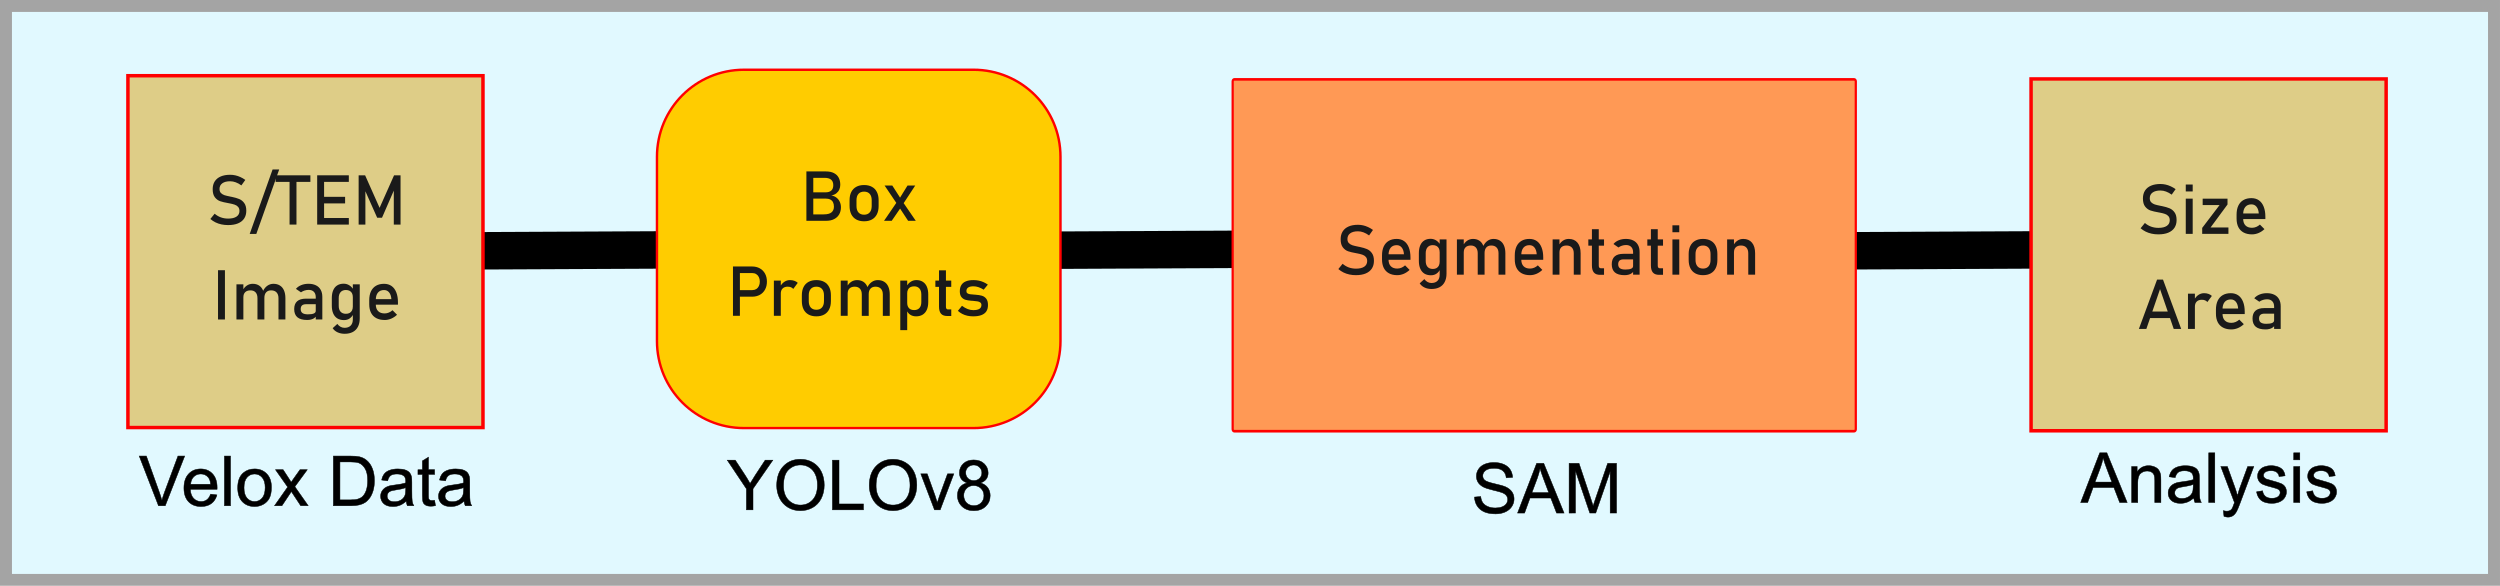 <?xml version="1.0" encoding="UTF-8" standalone="no"?>
<!-- Created with Inkscape (http://www.inkscape.org/) -->

<svg
   width="266.854mm"
   height="62.537mm"
   viewBox="0 0 266.854 62.537"
   version="1.1"
   id="svg5"
   xml:space="preserve"
   xmlns="http://www.w3.org/2000/svg"
   xmlns:svg="http://www.w3.org/2000/svg"><defs
     id="defs2" /><g
     id="layer1"
     transform="translate(-321.893,-16.968)"><g
       id="g4025"><g
         id="g14675"><g
           id="g14527"><g
             id="rect10466"
             style="opacity:0.358"
             transform="translate(-1.723,6.546)"><path
               style="color:#000000;fill:#aaeeff;stroke-width:1.277;stroke-linecap:round;-inkscape-stroke:none"
               d="m 324.254,11.06 h 265.577 v 61.26 H 324.254 Z"
               id="path15200" /><path
               style="color:#000000;fill:#000000;stroke-linecap:round;-inkscape-stroke:none"
               d="m 323.615,10.422 v 0.639 61.898 H 590.469 V 10.422 Z m 1.277,1.277 H 589.191 V 71.682 H 324.893 Z"
               id="path15197" /></g><path
             style="color:#000000;fill:#000000;fill-rule:evenodd;stroke-linecap:round;-inkscape-stroke:none"
             d="m 561.356,41.537 -41.83,0.201 a 2,2 0 0 0 -1.99,2.008 2,2 0 0 0 2.01,1.99 l 41.83,-0.199 a 2,2 0 0 0 1.99,-2.008 2,2 0 0 0 -2.01,-1.992 z"
             id="path15194" /><path
             style="color:#000000;fill:#000000;fill-rule:evenodd;stroke-linecap:round;-inkscape-stroke:none"
             d="m 463.161,41.537 -41.83,0.201 a 2,2 0 0 0 -1.99,2.008 2,2 0 0 0 2.01,1.99 l 41.83,-0.199 a 2,2 0 0 0 1.99,-2.008 2,2 0 0 0 -2.01,-1.992 z"
             id="path15191" /><path
             style="color:#000000;fill:#000000;fill-rule:evenodd;stroke-linecap:round;-inkscape-stroke:none"
             d="m 415.268,41.537 -41.83,0.201 a 2,2 0 0 0 -1.99,2.008 2,2 0 0 0 2.01,1.99 l 41.83,-0.199 a 2,2 0 0 0 1.99,-2.008 2,2 0 0 0 -2.01,-1.992 z"
             id="path15188" /><g
             id="g10382"
             transform="translate(12.059,-20.526)"><g
               id="path5208"><path
                 style="color:#000000;-inkscape-font-specification:'Arial, Normal';fill:#000000;stroke-width:0.05;-inkscape-stroke:none"
                 d="m 326.752,91.477 -2.055,-5.303 h 0.76 l 1.378,3.852 q 0.166,0.463 0.279,0.868 0.123,-0.434 0.286,-0.868 l 1.432,-3.852 h 0.716 l -2.076,5.303 z"
                 id="path15185" /><path
                 style="color:#000000;-inkscape-font-specification:'Arial, Normal';fill:#000000;-inkscape-stroke:none"
                 d="m 324.66,86.148 2.074,5.354 h 0.018 0.736 l 2.096,-5.354 h -0.77 l -1.439,3.869 c -0.1,0.266 -0.184,0.531 -0.262,0.797 -0.071,-0.251 -0.152,-0.513 -0.254,-0.797 l -1.385,-3.869 z m 0.074,0.051 h 0.705 l 1.371,3.836 c 0.111,0.308 0.205,0.596 0.279,0.865 l 0.023,0.086 0.023,-0.086 c 0.082,-0.289 0.177,-0.576 0.285,-0.865 l 1.428,-3.836 h 0.662 l -2.057,5.252 h -0.686 z"
                 id="path15182" /></g><g
               id="path5210"><path
                 style="color:#000000;-inkscape-font-specification:'Arial, Normal';fill:#000000;stroke-width:0.05;-inkscape-stroke:none"
                 d="m 332.315,90.239 0.673,0.083 q -0.159,0.59 -0.59,0.915 -0.43,0.326 -1.1,0.326 -0.843,0 -1.338,-0.517 -0.492,-0.521 -0.492,-1.458 0,-0.969 0.499,-1.505 0.499,-0.535 1.295,-0.535 0.77,0 1.259,0.525 0.488,0.525 0.488,1.476 0,0.058 -0.004,0.174 h -2.865 q 0.036,0.633 0.358,0.969 0.322,0.336 0.803,0.336 0.358,0 0.611,-0.188 0.253,-0.188 0.402,-0.6 z m -2.138,-1.053 h 2.145 q -0.043,-0.485 -0.246,-0.727 -0.311,-0.376 -0.807,-0.376 -0.449,0 -0.756,0.3 -0.304,0.3 -0.336,0.803 z"
                 id="path15179" /><path
                 style="color:#000000;-inkscape-font-specification:'Arial, Normal';fill:#000000;-inkscape-stroke:none"
                 d="m 331.262,87.523 c -0.536,0 -0.975,0.181 -1.312,0.543 -0.338,0.362 -0.506,0.871 -0.506,1.521 0,0.629 0.165,1.122 0.498,1.475 0.335,0.35 0.79,0.525 1.357,0.525 0.45,0 0.823,-0.109 1.115,-0.33 0.292,-0.221 0.49,-0.53 0.598,-0.928 l 0.008,-0.029 -0.703,-0.086 h -0.002 -0.018 l -0.006,0.016 c -0.098,0.272 -0.229,0.468 -0.393,0.59 -0.164,0.122 -0.361,0.184 -0.596,0.184 -0.315,0 -0.575,-0.11 -0.785,-0.33 -0.204,-0.213 -0.313,-0.525 -0.342,-0.926 h 2.854 l 0.002,-0.025 c 0.003,-0.077 0.004,-0.135 0.004,-0.174 0,-0.639 -0.165,-1.139 -0.496,-1.494 -0.33,-0.354 -0.758,-0.531 -1.277,-0.531 z m 0,0.049 c 0.508,0 0.921,0.173 1.242,0.518 0.32,0.344 0.48,0.829 0.48,1.459 0,0.033 -0.002,0.086 -0.004,0.148 h -2.865 v 0.025 c 0.024,0.426 0.146,0.757 0.365,0.986 0.219,0.229 0.496,0.344 0.822,0.344 0.243,0 0.452,-0.065 0.625,-0.193 0.169,-0.126 0.299,-0.328 0.398,-0.594 l 0.621,0.078 c -0.107,0.372 -0.291,0.668 -0.564,0.875 -0.282,0.213 -0.642,0.32 -1.084,0.32 -0.557,0 -0.995,-0.17 -1.32,-0.51 -0.323,-0.342 -0.484,-0.821 -0.484,-1.441 0,-0.642 0.165,-1.137 0.492,-1.488 0.328,-0.352 0.75,-0.527 1.275,-0.527 z m 0.008,0.486 c -0.305,0 -0.564,0.102 -0.773,0.307 -0.207,0.205 -0.322,0.48 -0.344,0.82 l -0.002,0.025 h 0.027 2.172 l -0.002,-0.027 c -0.029,-0.326 -0.112,-0.573 -0.252,-0.74 -0.212,-0.256 -0.489,-0.385 -0.826,-0.385 z m 0,0.051 c 0.324,0 0.584,0.121 0.787,0.367 0.125,0.15 0.199,0.384 0.23,0.686 h -2.074 c 0.026,-0.316 0.127,-0.57 0.318,-0.76 0.201,-0.196 0.445,-0.293 0.738,-0.293 z"
                 id="path15176" /></g><g
               id="path5212"><path
                 style="color:#000000;-inkscape-font-specification:'Arial, Normal';fill:#000000;stroke-width:0.05;-inkscape-stroke:none"
                 d="m 333.791,91.477 v -5.303 h 0.651 v 5.303 z"
                 id="path15173" /><path
                 style="color:#000000;-inkscape-font-specification:'Arial, Normal';fill:#000000;-inkscape-stroke:none"
                 d="m 333.766,86.148 v 5.354 h 0.025 0.676 v -5.354 z m 0.051,0.051 h 0.602 v 5.252 h -0.602 z"
                 id="path15170" /></g><g
               id="path5214"><path
                 style="color:#000000;-inkscape-font-specification:'Arial, Normal';fill:#000000;stroke-width:0.05;-inkscape-stroke:none"
                 d="m 335.209,89.556 q 0,-1.067 0.593,-1.581 0.496,-0.427 1.208,-0.427 0.792,0 1.295,0.521 0.503,0.517 0.503,1.432 0,0.742 -0.224,1.168 -0.221,0.423 -0.648,0.658 -0.423,0.235 -0.926,0.235 -0.807,0 -1.306,-0.517 -0.496,-0.517 -0.496,-1.49 z m 0.669,0 q 0,0.738 0.322,1.107 0.322,0.365 0.81,0.365 0.485,0 0.807,-0.369 0.322,-0.369 0.322,-1.125 0,-0.713 -0.326,-1.078 -0.322,-0.369 -0.803,-0.369 -0.488,0 -0.81,0.365 -0.322,0.365 -0.322,1.103 z"
                 id="path15167" /><path
                 style="color:#000000;-inkscape-font-specification:'Arial, Normal';fill:#000000;-inkscape-stroke:none"
                 d="m 337.01,87.523 c -0.48,0 -0.89,0.143 -1.225,0.432 -0.402,0.348 -0.602,0.886 -0.602,1.602 0,0.653 0.168,1.155 0.504,1.506 0.337,0.35 0.779,0.525 1.322,0.525 0.339,0 0.654,-0.079 0.939,-0.238 0.289,-0.159 0.507,-0.382 0.656,-0.668 0.152,-0.29 0.229,-0.683 0.229,-1.18 0,-0.615 -0.169,-1.101 -0.51,-1.451 -0.34,-0.352 -0.781,-0.527 -1.314,-0.527 z m 0,0.049 c 0.523,0 0.947,0.171 1.277,0.514 0.33,0.34 0.496,0.81 0.496,1.416 0,0.492 -0.074,0.877 -0.221,1.156 -0.145,0.278 -0.358,0.494 -0.639,0.648 -0.278,0.155 -0.583,0.232 -0.914,0.232 -0.532,10e-7 -0.959,-0.17 -1.287,-0.51 -0.325,-0.339 -0.488,-0.828 -0.488,-1.473 0,-0.707 0.195,-1.226 0.584,-1.562 0.326,-0.281 0.721,-0.422 1.191,-0.422 z m 0,0.49 c -0.332,0 -0.609,0.125 -0.828,0.373 -0.22,0.25 -0.328,0.625 -0.328,1.121 0,0.496 0.108,0.871 0.328,1.123 0.219,0.248 0.496,0.373 0.828,0.373 0.329,0 0.607,-0.126 0.826,-0.377 0.22,-0.252 0.328,-0.635 0.328,-1.143 0,-0.479 -0.11,-0.844 -0.332,-1.094 -0.219,-0.251 -0.495,-0.377 -0.822,-0.377 z m 0,0.049 c 0.314,0 0.575,0.12 0.785,0.361 0.212,0.238 0.318,0.589 0.318,1.061 0,0.5 -0.105,0.87 -0.314,1.109 -0.211,0.241 -0.472,0.361 -0.789,0.361 -0.319,0 -0.581,-0.119 -0.791,-0.357 -0.209,-0.24 -0.314,-0.602 -0.314,-1.09 0,-0.488 0.105,-0.851 0.314,-1.088 0.21,-0.239 0.472,-0.357 0.791,-0.357 z"
                 id="path15164" /></g><g
               id="path5216"><path
                 style="color:#000000;-inkscape-font-specification:'Arial, Normal';fill:#000000;stroke-width:0.05;-inkscape-stroke:none"
                 d="m 339.138,91.477 1.404,-1.997 -1.299,-1.845 h 0.814 l 0.59,0.901 q 0.166,0.257 0.268,0.43 0.159,-0.239 0.293,-0.423 l 0.647,-0.908 h 0.778 l -1.328,1.809 1.429,2.033 h -0.799 l -0.789,-1.194 -0.21,-0.322 -1.009,1.516 z"
                 id="path15161" /><path
                 style="color:#000000;-inkscape-font-specification:'Arial, Normal';fill:#000000;-inkscape-stroke:none"
                 d="m 339.193,87.609 1.316,1.871 -1.42,2.021 h 0.047 0.803 l 0.996,-1.494 0.189,0.289 0.795,1.205 h 0.861 l -1.445,-2.059 1.346,-1.834 h -0.84 l -0.656,0.92 c -0.082,0.113 -0.173,0.247 -0.27,0.391 -0.066,-0.111 -0.145,-0.24 -0.248,-0.398 h -0.002 l -0.596,-0.912 z m 0.098,0.051 h 0.752 l 0.582,0.889 c 0.111,0.171 0.2,0.314 0.268,0.43 l 0.019,0.035 0.021,-0.033 c 0.106,-0.159 0.204,-0.301 0.293,-0.424 l 0.641,-0.896 h 0.715 l -1.309,1.783 1.412,2.008 h -0.738 l -0.781,-1.182 -0.23,-0.354 -1.023,1.535 h -0.727 l 1.387,-1.971 z"
                 id="path15158" /></g><g
               id="path5218"><path
                 style="color:#000000;-inkscape-font-specification:'Arial, Normal';fill:#000000;stroke-width:0.05;-inkscape-stroke:none"
                 d="m 345.417,91.477 v -5.303 h 1.827 q 0.619,0 0.944,0.076 0.456,0.105 0.778,0.38 0.42,0.354 0.626,0.908 0.21,0.55 0.21,1.259 0,0.604 -0.141,1.071 -0.141,0.467 -0.362,0.774 -0.221,0.304 -0.485,0.481 -0.26,0.174 -0.633,0.264 -0.369,0.09 -0.85,0.09 z m 0.702,-0.626 h 1.132 q 0.525,0 0.821,-0.098 0.3,-0.098 0.477,-0.275 0.25,-0.25 0.387,-0.669 0.141,-0.423 0.141,-1.024 0,-0.832 -0.275,-1.277 -0.271,-0.449 -0.662,-0.6 -0.282,-0.109 -0.908,-0.109 h -1.114 z"
                 id="path15155" /><path
                 style="color:#000000;-inkscape-font-specification:'Arial, Normal';fill:#000000;-inkscape-stroke:none"
                 d="m 345.393,86.148 v 5.354 h 0.025 1.912 c 0.322,0 0.609,-0.031 0.857,-0.092 0.251,-0.061 0.464,-0.15 0.641,-0.268 0.179,-0.12 0.342,-0.282 0.49,-0.486 0.149,-0.208 0.271,-0.468 0.365,-0.781 0.095,-0.314 0.143,-0.673 0.143,-1.078 0,-0.475 -0.07,-0.898 -0.211,-1.268 -0.139,-0.373 -0.35,-0.681 -0.633,-0.92 -0.218,-0.186 -0.482,-0.314 -0.789,-0.385 -0.22,-0.051 -0.536,-0.076 -0.949,-0.076 z m 0.049,0.051 h 1.803 c 0.411,0 0.724,0.024 0.938,0.074 0.3,0.069 0.556,0.194 0.768,0.375 0.276,0.233 0.483,0.533 0.619,0.898 0.139,0.363 0.209,0.78 0.209,1.25 0,0.401 -0.047,0.754 -0.141,1.062 -0.093,0.309 -0.212,0.565 -0.357,0.768 -0.146,0.201 -0.305,0.358 -0.479,0.475 -0.171,0.114 -0.379,0.2 -0.625,0.26 -0.244,0.06 -0.527,0.09 -0.846,0.09 h -1.889 z m 0.652,0.574 V 90.875 h 0.025 1.133 c 0.351,0 0.626,-0.031 0.828,-0.098 0.203,-0.066 0.367,-0.16 0.488,-0.281 0.17,-0.17 0.3,-0.397 0.393,-0.68 0.095,-0.286 0.143,-0.629 0.143,-1.031 0,-0.557 -0.092,-0.987 -0.279,-1.289 -0.183,-0.303 -0.407,-0.508 -0.674,-0.611 -0.194,-0.075 -0.499,-0.111 -0.918,-0.111 z m 0.051,0.051 h 1.088 c 0.416,0 0.718,0.037 0.9,0.107 0.255,0.099 0.47,0.294 0.648,0.59 0.18,0.291 0.271,0.712 0.271,1.264 0,0.398 -0.046,0.737 -0.139,1.016 -0.091,0.277 -0.218,0.497 -0.381,0.66 -0.115,0.115 -0.271,0.203 -0.469,0.268 -0.194,0.064 -0.464,0.098 -0.812,0.098 h -1.107 z"
                 id="path15152" /></g><g
               id="path5220"><path
                 style="color:#000000;-inkscape-font-specification:'Arial, Normal';fill:#000000;stroke-width:0.05;-inkscape-stroke:none"
                 d="m 353.191,91.003 q -0.362,0.307 -0.698,0.434 -0.333,0.127 -0.716,0.127 -0.633,0 -0.973,-0.307 -0.34,-0.311 -0.34,-0.792 0,-0.282 0.127,-0.514 0.13,-0.235 0.336,-0.376 0.21,-0.141 0.47,-0.213 0.192,-0.051 0.579,-0.098 0.789,-0.094 1.161,-0.224 0.004,-0.134 0.004,-0.17 0,-0.398 -0.184,-0.561 -0.25,-0.221 -0.742,-0.221 -0.459,0 -0.68,0.163 -0.217,0.159 -0.322,0.568 l -0.637,-0.087 q 0.087,-0.409 0.286,-0.658 0.199,-0.253 0.575,-0.387 0.376,-0.137 0.872,-0.137 0.492,0 0.799,0.116 0.307,0.116 0.452,0.293 0.145,0.174 0.203,0.441 0.033,0.166 0.033,0.6 v 0.868 q 0,0.908 0.04,1.15 0.043,0.239 0.166,0.459 h -0.68 q -0.101,-0.203 -0.13,-0.474 z m -0.054,-1.454 q -0.354,0.145 -1.063,0.246 -0.402,0.058 -0.568,0.13 -0.166,0.072 -0.257,0.213 -0.09,0.137 -0.09,0.307 0,0.26 0.195,0.434 0.199,0.174 0.579,0.174 0.376,0 0.669,-0.163 0.293,-0.166 0.43,-0.452 0.105,-0.221 0.105,-0.651 z"
                 id="path15149" /><path
                 style="color:#000000;-inkscape-font-specification:'Arial, Normal';fill:#000000;-inkscape-stroke:none"
                 d="m 352.309,87.523 c -0.333,10e-7 -0.627,0.046 -0.881,0.139 -0.254,0.09 -0.45,0.221 -0.586,0.395 -0.136,0.17 -0.233,0.395 -0.291,0.67 l -0.004,0.025 0.684,0.094 0.006,-0.021 c 0.069,-0.269 0.174,-0.453 0.312,-0.555 0.14,-0.104 0.363,-0.158 0.666,-0.158 0.324,0 0.564,0.073 0.725,0.215 0.115,0.102 0.176,0.282 0.176,0.543 0,0.021 -0.002,0.077 -0.004,0.15 -0.245,0.084 -0.622,0.157 -1.139,0.219 -0.259,0.031 -0.452,0.063 -0.582,0.098 -0.176,0.049 -0.336,0.121 -0.479,0.217 -0.141,0.096 -0.255,0.225 -0.344,0.385 -0.086,0.158 -0.129,0.334 -0.129,0.525 0,0.327 0.116,0.599 0.348,0.811 v 0.002 c 0.232,0.21 0.564,0.312 0.99,0.312 0.258,0 0.5,-0.041 0.725,-0.127 0.218,-0.082 0.442,-0.228 0.674,-0.42 0.021,0.167 0.059,0.319 0.123,0.447 l 0.008,0.014 h 0.738 l -0.021,-0.037 c -0.08,-0.144 -0.136,-0.295 -0.164,-0.451 v -0.002 c -0.026,-0.157 -0.039,-0.541 -0.039,-1.145 v -0.869 c 0,-0.29 -0.011,-0.491 -0.033,-0.605 -0.039,-0.182 -0.108,-0.332 -0.207,-0.451 -0.1,-0.123 -0.255,-0.223 -0.463,-0.301 -0.209,-0.079 -0.479,-0.117 -0.809,-0.117 z m 0,0.049 c 0.326,0 0.59,0.04 0.791,0.115 0.202,0.076 0.349,0.172 0.441,0.285 0.093,0.112 0.159,0.256 0.197,0.432 0.021,0.107 0.031,0.306 0.031,0.594 v 0.869 c 0,0.606 0.014,0.988 0.041,1.154 0.027,0.149 0.084,0.291 0.156,0.43 h -0.627 C 353.277,91.322 353.235,91.173 353.217,91 l -0.004,-0.023 -0.031,0.002 -0.008,0.006 c -0.24,0.204 -0.469,0.347 -0.689,0.43 -0.219,0.083 -0.454,0.125 -0.707,0.125 -0.418,0 -0.736,-0.101 -0.957,-0.301 -0.222,-0.203 -0.332,-0.461 -0.332,-0.775 0,-0.184 0.041,-0.349 0.123,-0.5 0.085,-0.154 0.196,-0.277 0.33,-0.369 0.137,-0.092 0.29,-0.161 0.461,-0.209 0.126,-0.033 0.319,-0.066 0.576,-0.098 0.527,-0.063 0.914,-0.137 1.166,-0.225 l 0.018,-0.006 v -0.018 c 0.003,-0.089 0.004,-0.145 0.004,-0.17 0,-0.269 -0.063,-0.465 -0.193,-0.58 -0.172,-0.153 -0.426,-0.227 -0.758,-0.227 -0.309,0 -0.542,0.055 -0.695,0.168 -0.146,0.107 -0.249,0.301 -0.32,0.561 l -0.588,-0.08 c 0.058,-0.255 0.145,-0.467 0.27,-0.623 0.129,-0.164 0.317,-0.291 0.564,-0.379 0.247,-0.09 0.535,-0.137 0.863,-0.137 z m 0.854,1.939 -0.035,0.014 c -0.233,0.095 -0.585,0.177 -1.057,0.244 -0.269,0.039 -0.459,0.083 -0.574,0.133 -0.114,0.05 -0.205,0.125 -0.268,0.223 -0.063,0.096 -0.096,0.203 -0.096,0.32 0,0.18 0.068,0.333 0.203,0.453 h 0.002 c 0.139,0.121 0.337,0.18 0.594,0.18 0.254,0 0.482,-0.055 0.682,-0.166 0.199,-0.113 0.348,-0.268 0.441,-0.463 0.073,-0.153 0.107,-0.373 0.107,-0.662 z m -0.051,0.068 v 0.207 c 0,0.285 -0.034,0.499 -0.102,0.641 -0.089,0.186 -0.228,0.333 -0.42,0.441 -0.191,0.106 -0.411,0.158 -0.658,0.158 -0.249,0 -0.436,-0.055 -0.562,-0.166 -0.126,-0.112 -0.186,-0.249 -0.186,-0.416 0,-0.109 0.028,-0.205 0.086,-0.293 0.058,-0.09 0.139,-0.159 0.246,-0.205 0.106,-0.046 0.294,-0.09 0.561,-0.129 0.458,-0.065 0.796,-0.145 1.035,-0.238 z"
                 id="path15146" /></g><g
               id="path5222"><path
                 style="color:#000000;-inkscape-font-specification:'Arial, Normal';fill:#000000;stroke-width:0.05;-inkscape-stroke:none"
                 d="m 356.226,90.894 0.094,0.575 q -0.275,0.058 -0.492,0.058 -0.355,0 -0.55,-0.112 -0.195,-0.112 -0.275,-0.293 -0.08,-0.184 -0.08,-0.77 v -2.21 h -0.477 v -0.506 h 0.477 v -0.951 l 0.648,-0.391 v 1.342 h 0.655 v 0.506 h -0.655 v 2.246 q 0,0.279 0.033,0.358 0.036,0.08 0.112,0.127 0.08,0.047 0.224,0.047 0.109,0 0.286,-0.025 z"
                 id="path15143" /><path
                 style="color:#000000;-inkscape-font-specification:'Arial, Normal';fill:#000000;-inkscape-stroke:none"
                 d="m 355.596,86.248 -0.697,0.422 v 0.939 h -0.477 v 0.557 h 0.477 v 2.186 c 0,0.392 0.025,0.649 0.082,0.781 0.055,0.126 0.151,0.228 0.285,0.305 0.136,0.078 0.324,0.115 0.562,0.115 0.147,0 0.313,-0.02 0.498,-0.059 l 0.021,-0.006 -0.098,-0.598 -0.019,0.025 -0.006,-0.047 h -0.002 c -0.003,4.59e-4 -0.005,-4.47e-4 -0.008,0 l -0.018,0.002 c -0.103,0.014 -0.194,0.023 -0.258,0.023 -0.094,0 -0.164,-0.015 -0.211,-0.043 -0.047,-0.029 -0.079,-0.066 -0.102,-0.115 -0.018,-0.044 -0.031,-0.163 -0.031,-0.348 v -2.223 h 0.656 v -0.557 h -0.656 z m -0.049,0.088 v 1.324 h 0.654 v 0.457 h -0.654 v 2.271 c 0,0.187 0.008,0.305 0.033,0.367 h 0.002 c 0.026,0.057 0.067,0.105 0.121,0.139 0.059,0.035 0.137,0.051 0.236,0.051 0.068,0 0.161,-0.011 0.266,-0.025 l 0.086,0.527 c -0.171,0.035 -0.327,0.055 -0.463,0.055 -0.234,0 -0.413,-0.038 -0.537,-0.109 -0.126,-0.073 -0.215,-0.166 -0.266,-0.281 -0.049,-0.114 -0.076,-0.37 -0.076,-0.76 v -2.234 h -0.479 v -0.457 h 0.479 v -0.963 z"
                 id="path15140" /></g><g
               id="path5224"><path
                 style="color:#000000;-inkscape-font-specification:'Arial, Normal';fill:#000000;stroke-width:0.05;-inkscape-stroke:none"
                 d="m 359.369,91.003 q -0.362,0.307 -0.698,0.434 -0.333,0.127 -0.716,0.127 -0.633,0 -0.973,-0.307 -0.34,-0.311 -0.34,-0.792 0,-0.282 0.127,-0.514 0.13,-0.235 0.336,-0.376 0.21,-0.141 0.47,-0.213 0.192,-0.051 0.579,-0.098 0.789,-0.094 1.161,-0.224 0.004,-0.134 0.004,-0.17 0,-0.398 -0.184,-0.561 -0.25,-0.221 -0.742,-0.221 -0.459,0 -0.68,0.163 -0.217,0.159 -0.322,0.568 l -0.637,-0.087 q 0.087,-0.409 0.286,-0.658 0.199,-0.253 0.575,-0.387 0.376,-0.137 0.872,-0.137 0.492,0 0.799,0.116 0.307,0.116 0.452,0.293 0.145,0.174 0.203,0.441 0.033,0.166 0.033,0.6 v 0.868 q 0,0.908 0.04,1.15 0.043,0.239 0.166,0.459 h -0.68 q -0.101,-0.203 -0.13,-0.474 z m -0.054,-1.454 q -0.355,0.145 -1.064,0.246 -0.402,0.058 -0.568,0.13 -0.166,0.072 -0.257,0.213 -0.09,0.137 -0.09,0.307 0,0.26 0.195,0.434 0.199,0.174 0.579,0.174 0.376,0 0.669,-0.163 0.293,-0.166 0.43,-0.452 0.105,-0.221 0.105,-0.651 z"
                 id="path15137" /><path
                 style="color:#000000;-inkscape-font-specification:'Arial, Normal';fill:#000000;-inkscape-stroke:none"
                 d="m 358.486,87.523 c -0.333,10e-7 -0.625,0.046 -0.879,0.139 -0.254,0.09 -0.45,0.221 -0.586,0.395 -0.136,0.17 -0.233,0.395 -0.291,0.67 l -0.006,0.025 0.686,0.094 0.006,-0.021 c 0.069,-0.269 0.174,-0.453 0.312,-0.555 0.14,-0.104 0.361,-0.158 0.664,-0.158 0.324,0 0.564,0.073 0.725,0.215 0.115,0.102 0.178,0.282 0.178,0.543 0,0.021 -0.002,0.076 -0.004,0.148 -0.245,0.084 -0.623,0.159 -1.141,0.221 -0.259,0.031 -0.452,0.063 -0.582,0.098 -0.176,0.049 -0.334,0.121 -0.477,0.217 -0.141,0.096 -0.257,0.225 -0.346,0.385 -0.086,0.158 -0.129,0.334 -0.129,0.525 0,0.327 0.116,0.599 0.348,0.811 v 0.002 c 0.232,0.21 0.564,0.312 0.99,0.312 0.258,0 0.5,-0.041 0.725,-0.127 0.218,-0.082 0.444,-0.229 0.676,-0.422 0.021,0.168 0.059,0.321 0.123,0.449 l 0.006,0.014 h 0.738 l -0.021,-0.037 c -0.08,-0.144 -0.134,-0.295 -0.162,-0.451 v -0.002 c -0.026,-0.157 -0.041,-0.541 -0.041,-1.145 v -0.869 c 0,-0.29 -0.009,-0.491 -0.031,-0.605 h -0.002 c -0.039,-0.182 -0.108,-0.332 -0.207,-0.451 -0.1,-0.123 -0.255,-0.223 -0.463,-0.301 -0.209,-0.079 -0.479,-0.117 -0.809,-0.117 z m 0,0.049 c 0.326,0 0.59,0.04 0.791,0.115 0.202,0.076 0.349,0.172 0.441,0.285 0.093,0.112 0.159,0.256 0.197,0.432 0.021,0.107 0.033,0.306 0.033,0.594 v 0.869 c 0,0.606 0.012,0.988 0.039,1.154 0.027,0.149 0.084,0.291 0.156,0.43 h -0.625 C 359.457,91.322 359.413,91.173 359.395,91 l -0.002,-0.023 -0.033,0.002 -0.006,0.006 c -0.24,0.204 -0.471,0.347 -0.691,0.43 -0.219,0.083 -0.454,0.125 -0.707,0.125 -0.418,0 -0.736,-0.101 -0.957,-0.301 -0.222,-0.203 -0.332,-0.461 -0.332,-0.775 0,-0.184 0.043,-0.349 0.125,-0.5 0.085,-0.154 0.194,-0.277 0.328,-0.369 0.138,-0.092 0.292,-0.161 0.463,-0.209 0.126,-0.033 0.317,-0.066 0.574,-0.098 0.527,-0.063 0.916,-0.137 1.168,-0.225 l 0.016,-0.006 v -0.018 c 0.003,-0.089 0.004,-0.145 0.004,-0.17 0,-0.269 -0.063,-0.465 -0.193,-0.58 -0.173,-0.153 -0.426,-0.227 -0.758,-0.227 -0.308,0 -0.54,0.055 -0.693,0.168 -0.146,0.107 -0.249,0.301 -0.32,0.561 l -0.588,-0.08 c 0.058,-0.255 0.145,-0.467 0.27,-0.623 0.129,-0.164 0.315,-0.291 0.562,-0.379 0.247,-0.09 0.535,-0.137 0.863,-0.137 z m 0.854,1.939 -0.033,0.014 c -0.233,0.095 -0.587,0.177 -1.059,0.244 -0.269,0.039 -0.459,0.083 -0.574,0.133 -0.115,0.05 -0.205,0.124 -0.268,0.223 -0.063,0.096 -0.094,0.203 -0.094,0.32 0,0.18 0.068,0.333 0.203,0.453 0.139,0.121 0.339,0.18 0.596,0.18 0.254,0 0.482,-0.055 0.682,-0.166 0.199,-0.113 0.346,-0.268 0.439,-0.463 0.073,-0.153 0.107,-0.373 0.107,-0.662 z m -0.049,0.068 v 0.207 c 0,0.285 -0.036,0.499 -0.104,0.641 -0.089,0.186 -0.228,0.333 -0.42,0.441 -0.191,0.106 -0.409,0.158 -0.656,0.158 -0.249,0 -0.436,-0.055 -0.562,-0.166 -0.126,-0.112 -0.188,-0.249 -0.188,-0.416 0,-0.109 0.028,-0.205 0.086,-0.293 0.058,-0.09 0.139,-0.159 0.246,-0.205 0.106,-0.046 0.296,-0.09 0.562,-0.129 0.459,-0.066 0.796,-0.144 1.035,-0.238 z"
                 id="path15134" /></g><g
               id="rect10973"><path
                 style="color:#000000;fill:#decd87;stroke-width:0.373;-inkscape-stroke:none"
                 d="m 323.488,45.575 h 37.9 V 83.131 H 323.488 Z"
                 id="path15131" /><path
                 style="color:#000000;fill:#ff0000;-inkscape-stroke:none"
                 d="m 323.303,45.389 v 0.186 37.742 h 38.271 V 45.389 Z m 0.371,0.373 h 37.527 v 37.184 h -37.527 z"
                 id="path15128" /></g><path
               d="m 334.194,61.52 q -0.38,0 -0.72,-0.072 -0.34,-0.072 -0.637,-0.217 -0.293,-0.145 -0.55,-0.362 v 0 l 0.459,-0.564 v 0 q 0.3,0.26 0.662,0.391 0.362,0.13 0.785,0.13 0.572,0 0.886,-0.21 0.315,-0.213 0.315,-0.6 v -0.004 q 0,-0.275 -0.145,-0.434 -0.141,-0.163 -0.369,-0.239 -0.224,-0.08 -0.582,-0.145 -0.011,-0.004 -0.025,-0.004 -0.011,0 -0.022,-0.004 l -0.054,-0.011 q -0.528,-0.09 -0.861,-0.203 -0.329,-0.116 -0.564,-0.416 -0.235,-0.304 -0.235,-0.861 v -0.004 q 0,-0.488 0.217,-0.832 0.221,-0.347 0.64,-0.528 0.42,-0.181 1.009,-0.181 0.282,0 0.553,0.061 0.275,0.061 0.539,0.184 0.268,0.119 0.525,0.304 v 0 l -0.42,0.586 v 0 q -0.3,-0.221 -0.6,-0.329 -0.297,-0.112 -0.597,-0.112 -0.539,0 -0.839,0.217 -0.297,0.213 -0.297,0.608 v 0.004 q 0,0.271 0.152,0.427 0.156,0.156 0.383,0.232 0.232,0.072 0.64,0.152 0.015,0.004 0.025,0.007 0.015,0 0.029,0.004 0.018,0.004 0.04,0.007 0.022,0.004 0.04,0.007 0.477,0.098 0.796,0.232 0.322,0.134 0.535,0.434 0.217,0.297 0.217,0.814 v 0.007 q 0,0.481 -0.228,0.825 -0.228,0.34 -0.662,0.521 -0.43,0.177 -1.042,0.177 z"
               style="-inkscape-font-specification:Bahnschrift;fill:#1a1a1a;stroke-width:0.274"
               id="path15125" /><path
               d="m 337.193,62.464 h -0.705 l 2.442,-6.88 h 0.705 z"
               style="-inkscape-font-specification:Bahnschrift;fill:#1a1a1a;stroke-width:0.274"
               id="path15122" /><path
               d="m 340.742,56.637 h 0.738 v 4.829 h -0.738 z m -1.487,-0.43 h 3.711 v 0.702 h -3.711 z"
               style="-inkscape-font-specification:Bahnschrift;fill:#1a1a1a;stroke-width:0.274"
               id="path15119" /><path
               d="m 343.69,56.206 h 0.738 v 5.26 h -0.738 z m 0.358,4.558 h 3.02 v 0.702 h -3.02 z m 0,-2.261 h 2.623 v 0.702 h -2.623 z m 0,-2.297 h 3.02 v 0.702 h -3.02 z"
               style="-inkscape-font-specification:Bahnschrift;fill:#1a1a1a;stroke-width:0.274"
               id="path15116" /><path
               d="m 351.898,56.206 h 0.691 v 5.26 h -0.72 v -3.939 l 0.036,0.232 -1.295,2.977 h -0.514 l -1.295,-2.905 0.036,-0.304 v 3.939 h -0.72 v -5.26 h 0.691 l 1.545,3.473 z"
               style="-inkscape-font-specification:Bahnschrift;fill:#1a1a1a;stroke-width:0.274"
               id="path15113" /><path
               d="m 333.844,71.596 h -0.738 v -5.26 h 0.738 z"
               style="-inkscape-font-specification:Bahnschrift;fill:#1a1a1a;stroke-width:0.274"
               id="path15110" /><path
               d="m 339.559,69.32 q 0,-0.398 -0.206,-0.615 -0.206,-0.217 -0.579,-0.217 -0.344,0 -0.532,0.21 -0.188,0.21 -0.188,0.593 l -0.148,-0.723 q 0.177,-0.373 0.467,-0.575 0.293,-0.206 0.644,-0.206 0.405,0 0.691,0.181 0.289,0.177 0.438,0.521 0.152,0.344 0.152,0.828 v 2.279 h -0.738 z m -4.486,-1.479 h 0.738 v 3.755 h -0.738 z m 2.243,1.479 q 0,-0.398 -0.195,-0.615 -0.195,-0.217 -0.553,-0.217 -0.362,0 -0.561,0.192 -0.195,0.192 -0.195,0.539 l -0.076,-0.723 q 0.174,-0.34 0.452,-0.525 0.282,-0.184 0.622,-0.184 0.394,0 0.673,0.181 0.279,0.177 0.423,0.521 0.148,0.344 0.148,0.828 v 2.279 h -0.738 z"
               style="-inkscape-font-specification:Bahnschrift;fill:#1a1a1a;stroke-width:0.274"
               id="path15107" /><path
               d="m 343.538,69.215 q 0,-0.369 -0.199,-0.572 -0.195,-0.206 -0.557,-0.206 -0.224,0 -0.441,0.069 -0.213,0.069 -0.38,0.192 l -0.539,-0.369 q 0.213,-0.257 0.561,-0.398 0.351,-0.145 0.778,-0.145 0.467,0 0.799,0.166 0.333,0.163 0.506,0.477 0.174,0.311 0.174,0.752 v 2.413 h -0.702 z m -0.919,2.434 q -0.695,0 -1.038,-0.286 -0.344,-0.289 -0.344,-0.875 0,-0.557 0.315,-0.836 0.315,-0.279 0.951,-0.279 h 1.067 l 0.051,0.593 h -1.114 q -0.289,0 -0.434,0.13 -0.141,0.127 -0.141,0.391 0,0.286 0.188,0.423 0.192,0.137 0.579,0.137 0.423,0 0.629,-0.09 0.21,-0.09 0.21,-0.282 l 0.076,0.528 q -0.098,0.152 -0.242,0.25 -0.141,0.098 -0.329,0.145 -0.188,0.051 -0.423,0.051 z"
               style="-inkscape-font-specification:Bahnschrift;fill:#1a1a1a;stroke-width:0.274"
               id="path15104" /><path
               d="m 346.62,73.122 q -0.423,0 -0.76,-0.159 -0.333,-0.156 -0.517,-0.441 v 0 l 0.499,-0.452 v 0 q 0.145,0.199 0.344,0.307 0.203,0.109 0.423,0.109 0.423,0 0.655,-0.235 0.232,-0.232 0.232,-0.658 v -3.751 h 0.738 v 3.643 q 0,0.517 -0.192,0.886 -0.188,0.369 -0.55,0.561 -0.362,0.192 -0.872,0.192 z m -0.069,-1.461 q -0.412,0 -0.705,-0.177 -0.289,-0.181 -0.441,-0.525 -0.152,-0.344 -0.152,-0.825 v -0.828 q 0,-0.485 0.148,-0.828 0.148,-0.344 0.43,-0.521 0.286,-0.181 0.684,-0.181 0.333,0 0.608,0.174 0.279,0.174 0.449,0.488 l -0.076,0.767 q 0,-0.239 -0.087,-0.409 -0.087,-0.17 -0.253,-0.257 -0.163,-0.09 -0.398,-0.09 -0.365,0 -0.568,0.228 -0.199,0.228 -0.199,0.64 v 0.818 q 0,0.409 0.199,0.633 0.203,0.221 0.568,0.221 0.235,0 0.398,-0.09 0.166,-0.094 0.253,-0.268 0.087,-0.174 0.087,-0.416 l 0.051,0.792 q -0.112,0.279 -0.369,0.467 -0.253,0.188 -0.626,0.188 z"
               style="-inkscape-font-specification:Bahnschrift;fill:#1a1a1a;stroke-width:0.274"
               id="path15101" /><path
               d="m 350.892,71.65 q -0.521,0 -0.89,-0.195 -0.369,-0.195 -0.564,-0.572 -0.192,-0.38 -0.192,-0.915 v -0.423 q 0,-0.557 0.184,-0.951 0.188,-0.394 0.543,-0.6 0.354,-0.206 0.854,-0.206 0.47,0 0.803,0.235 0.333,0.235 0.506,0.68 0.177,0.445 0.177,1.067 v 0.246 h -2.532 v -0.593 h 1.83 v 0 q -0.033,-0.459 -0.239,-0.713 -0.203,-0.257 -0.546,-0.257 -0.42,0 -0.651,0.275 -0.228,0.275 -0.228,0.778 v 0.477 q 0,0.467 0.246,0.716 0.246,0.25 0.698,0.25 0.224,0 0.445,-0.09 0.221,-0.09 0.394,-0.253 v 0 l 0.485,0.485 v 0 q -0.279,0.268 -0.626,0.416 -0.347,0.145 -0.698,0.145 z"
               style="-inkscape-font-specification:Bahnschrift;fill:#1a1a1a;stroke-width:0.274"
               id="path15098" /></g><g
             id="g10321"
             transform="translate(10.336,-20.526)"><g
               id="rect10757"><path
                 style="color:#000000;fill:#ffcc00;stroke-width:0.259;-inkscape-stroke:none"
                 d="m 390.978,44.939 h 24.483 c 5.15,0 9.295,4.146 9.295,9.295 v 19.659 c 0,5.15 -4.146,9.295 -9.295,9.295 H 390.978 c -5.15,0 -9.295,-4.146 -9.295,-9.295 V 54.234 c 0,-5.15 4.146,-9.295 9.295,-9.295 z"
                 id="path15095" /><path
                 style="color:#000000;fill:#ff0000;-inkscape-stroke:none"
                 d="m 390.977,44.809 c -5.219,0 -9.424,4.207 -9.424,9.426 v 19.658 c 0,5.219 4.205,9.424 9.424,9.424 h 24.484 c 5.219,0 9.424,-4.205 9.424,-9.424 V 54.234 c 0,-5.219 -4.205,-9.426 -9.424,-9.426 z m 0,0.26 h 24.484 c 5.08,0 9.164,4.086 9.164,9.166 v 19.658 c 0,5.08 -4.084,9.166 -9.164,9.166 h -24.484 c -5.08,0 -9.164,-4.086 -9.164,-9.166 V 54.234 c 0,-5.08 4.084,-9.166 9.164,-9.166 z"
                 id="path15092" /></g><g
               aria-label="Box
Prompts"
               transform="matrix(0.265,0,0,0.265,284.55,-63.179)"
               id="text2969"
               style="font-size:28px;font-family:Bahnschrift;-inkscape-font-specification:Bahnschrift;white-space:pre;fill:#1a1a1a;stroke-width:1.036"><path
                 d="m 428.367,466.245 h 5.387 q 2.119,0 3.09,-0.807 0.971,-0.807 0.971,-2.27 v -0.041 q 0,-1.012 -0.355,-1.736 -0.342,-0.725 -1.094,-1.107 -0.752,-0.396 -1.928,-0.396 h -6.07 v -2.516 h 6.07 q 1.545,0 2.324,-0.725 0.793,-0.725 0.793,-2.146 v 0 q 0,-1.49 -0.875,-2.229 -0.875,-0.738 -2.625,-0.738 h -5.688 v -2.584 h 6.193 q 1.928,0 3.227,0.656 1.299,0.656 1.941,1.859 0.643,1.203 0.643,2.871 v 0 q 0,1.025 -0.396,1.928 -0.396,0.889 -1.217,1.531 -0.807,0.629 -2.01,0.848 1.203,0.178 2.078,0.861 0.875,0.67 1.34,1.682 0.465,1.012 0.465,2.188 v 0.041 q 0,1.613 -0.711,2.844 -0.711,1.23 -2.037,1.9 -1.326,0.67 -3.09,0.67 h -6.426 z m -1.641,-17.295 h 2.775 v 19.879 h -2.775 z"
                 id="path15089" /><path
                 d="m 449.969,469.034 q -1.846,0 -3.158,-0.725 -1.312,-0.725 -2.01,-2.105 -0.684,-1.395 -0.684,-3.35 v -2.311 q 0,-1.928 0.684,-3.295 0.697,-1.381 2.01,-2.092 1.312,-0.725 3.158,-0.725 1.846,0 3.158,0.725 1.312,0.711 1.996,2.092 0.697,1.367 0.697,3.295 v 2.352 q 0,1.941 -0.697,3.322 -0.684,1.367 -1.996,2.092 -1.312,0.725 -3.158,0.725 z m 0,-2.652 q 1.463,0 2.256,-0.916 0.807,-0.916 0.807,-2.57 v -2.352 q 0,-1.654 -0.807,-2.557 -0.793,-0.902 -2.256,-0.902 -1.463,0 -2.27,0.902 -0.793,0.902 -0.793,2.557 v 2.352 q 0,1.654 0.793,2.57 0.807,0.916 2.27,0.916 z"
                 id="path15086" /><path
                 d="m 463.449,462.376 -5.223,-7.738 h 3.104 l 4.074,6.357 5.373,7.834 h -3.09 z m -0.082,-1.381 1.34,2.57 -3.609,5.264 h -3.09 z m 0.984,-1.326 3.104,-5.031 h 3.104 l -5.031,7.656 z"
                 id="path15083" /><path
                 d="m 398.59,496.752 h 6.357 q 0.902,0 1.586,-0.424 0.684,-0.424 1.053,-1.203 0.383,-0.779 0.383,-1.791 v 0 q 0,-1.025 -0.383,-1.805 -0.369,-0.779 -1.053,-1.203 -0.684,-0.438 -1.586,-0.438 h -6.357 v -2.652 h 6.262 q 1.777,0 3.131,0.766 1.354,0.752 2.092,2.133 0.752,1.381 0.752,3.199 v 0 q 0,1.818 -0.752,3.199 -0.738,1.367 -2.092,2.119 -1.354,0.752 -3.131,0.752 h -6.262 z m -1.436,-9.516 h 2.789 v 19.879 h -2.789 z"
                 id="path15080" /><path
                 d="m 413.629,492.924 h 2.789 v 14.191 h -2.789 z m 7.807,3.363 q -0.369,-0.451 -0.93,-0.684 -0.561,-0.232 -1.299,-0.232 -1.326,0 -2.064,0.738 -0.725,0.725 -0.725,2.023 l -0.287,-2.734 q 0.656,-1.271 1.695,-1.969 1.039,-0.711 2.297,-0.711 0.971,0 1.75,0.287 0.793,0.273 1.381,0.82 z"
                 id="path15077" /><path
                 d="m 430.746,507.321 q -1.846,0 -3.158,-0.725 -1.312,-0.725 -2.01,-2.105 -0.684,-1.395 -0.684,-3.35 v -2.311 q 0,-1.928 0.684,-3.295 0.697,-1.381 2.01,-2.092 1.312,-0.725 3.158,-0.725 1.846,0 3.158,0.725 1.312,0.711 1.996,2.092 0.697,1.367 0.697,3.295 v 2.352 q 0,1.941 -0.697,3.322 -0.684,1.367 -1.996,2.092 -1.312,0.725 -3.158,0.725 z m 0,-2.652 q 1.463,0 2.256,-0.916 0.807,-0.916 0.807,-2.57 v -2.352 q 0,-1.654 -0.807,-2.557 -0.793,-0.902 -2.256,-0.902 -1.463,0 -2.27,0.902 -0.793,0.902 -0.793,2.557 v 2.352 q 0,1.654 0.793,2.57 0.807,0.916 2.27,0.916 z"
                 id="path15074" /><path
                 d="m 457.516,498.516 q 0,-1.504 -0.779,-2.324 -0.779,-0.82 -2.188,-0.82 -1.299,0 -2.01,0.793 -0.711,0.793 -0.711,2.242 l -0.561,-2.734 q 0.67,-1.408 1.764,-2.174 1.107,-0.779 2.434,-0.779 1.531,0 2.611,0.684 1.094,0.67 1.654,1.969 0.574,1.299 0.574,3.131 v 8.613 h -2.789 z m -16.953,-5.592 h 2.789 v 14.191 h -2.789 z m 8.477,5.592 q 0,-1.504 -0.738,-2.324 -0.738,-0.82 -2.092,-0.82 -1.367,0 -2.119,0.725 -0.738,0.725 -0.738,2.037 l -0.287,-2.734 q 0.656,-1.285 1.709,-1.982 1.066,-0.697 2.352,-0.697 1.49,0 2.543,0.684 1.053,0.67 1.6,1.969 0.561,1.299 0.561,3.131 v 8.613 h -2.789 z"
                 id="path15071" /><path
                 d="m 464.543,492.924 h 2.789 v 19.961 h -2.789 z m 6.357,14.396 q -1.326,0 -2.311,-0.629 -0.984,-0.643 -1.449,-1.805 l 0.191,-2.967 q 0,0.916 0.328,1.559 0.328,0.643 0.943,0.984 0.629,0.342 1.518,0.342 1.381,0 2.133,-0.834 0.766,-0.848 0.766,-2.379 v -3.076 q 0,-1.559 -0.766,-2.42 -0.752,-0.861 -2.133,-0.861 -0.889,0 -1.518,0.328 -0.615,0.328 -0.943,0.971 -0.328,0.629 -0.328,1.518 l -0.287,-2.734 q 0.643,-1.244 1.682,-1.914 1.039,-0.684 2.311,-0.684 1.504,0 2.57,0.684 1.08,0.67 1.641,1.969 0.561,1.299 0.561,3.131 v 3.09 q 0,1.805 -0.574,3.09 -0.574,1.285 -1.682,1.969 -1.107,0.67 -2.652,0.67 z"
                 id="path15068" /><path
                 d="m 483.465,507.184 q -1.723,0 -2.529,-0.943 -0.793,-0.957 -0.793,-2.816 v -14.629 h 2.789 v 14.656 q 0,0.52 0.205,0.807 0.205,0.273 0.602,0.273 h 1.34 v 2.652 z m -4.785,-14.26 h 6.398 v 2.516 h -6.398 z"
                 id="path15065" /><path
                 d="m 493.924,507.321 q -1.258,0 -2.365,-0.246 -1.094,-0.246 -2.051,-0.738 -0.957,-0.492 -1.764,-1.23 v 0 l 1.654,-2.037 v 0 q 1.148,0.875 2.283,1.312 1.135,0.438 2.242,0.438 1.654,0 2.475,-0.506 0.834,-0.52 0.834,-1.545 0,-0.684 -0.451,-1.025 -0.451,-0.342 -1.121,-0.451 -0.67,-0.123 -1.887,-0.219 -0.109,0 -0.232,0 -0.123,-0.014 -0.232,-0.027 -0.055,0 -0.109,0 -0.055,-0.014 -0.109,-0.014 -1.381,-0.109 -2.338,-0.396 -0.957,-0.301 -1.6,-1.107 -0.629,-0.807 -0.629,-2.311 0,-1.504 0.615,-2.502 0.615,-0.998 1.832,-1.49 1.217,-0.506 3.049,-0.506 1.107,0 2.105,0.205 1.012,0.205 1.928,0.615 0.916,0.396 1.764,1.012 v 0 l -1.682,2.037 v 0 q -1.066,-0.684 -2.105,-1.025 -1.025,-0.342 -2.01,-0.342 -1.422,0 -2.133,0.492 -0.711,0.479 -0.711,1.449 0,0.574 0.396,0.861 0.41,0.287 1.025,0.383 0.615,0.096 1.75,0.164 0.082,0.014 0.164,0.014 0.096,0 0.191,0.014 0.041,0 0.082,0 0.041,0 0.082,0.014 1.49,0.096 2.529,0.396 1.053,0.301 1.764,1.189 0.711,0.889 0.711,2.57 0,1.531 -0.656,2.543 -0.656,0.998 -1.982,1.504 -1.312,0.506 -3.309,0.506 z"
                 id="path15062" /></g><g
               id="path5277"><path
                 style="color:#000000;-inkscape-font-specification:'Arial, Normal';fill:#000000;stroke-width:0.05;-inkscape-stroke:none"
                 d="m 391.231,91.915 v -2.246 l -2.044,-3.057 h 0.854 l 1.045,1.599 q 0.289,0.449 0.539,0.897 0.239,-0.416 0.579,-0.937 l 1.027,-1.559 h 0.818 l -2.116,3.057 v 2.246 z"
                 id="path15059" /><path
                 style="color:#000000;-inkscape-font-specification:'Arial, Normal';fill:#000000;-inkscape-stroke:none"
                 d="m 389.141,86.588 2.064,3.088 v 2.264 h 0.025 0.727 v -2.264 l 2.139,-3.088 h -0.877 l -1.035,1.57 c -0.218,0.335 -0.403,0.632 -0.559,0.902 -0.161,-0.288 -0.332,-0.576 -0.518,-0.863 l -1.053,-1.609 z m 0.092,0.049 h 0.795 l 1.037,1.588 c 0.193,0.299 0.373,0.598 0.539,0.896 l 0.021,0.037 0.021,-0.037 c 0.159,-0.277 0.352,-0.589 0.578,-0.936 l 1.02,-1.549 H 394 l -2.092,3.023 v 2.23 h -0.652 v -2.229 z"
                 id="path15056" /></g><g
               id="path5279"><path
                 style="color:#000000;-inkscape-font-specification:'Arial, Normal';fill:#000000;stroke-width:0.05;-inkscape-stroke:none"
                 d="m 394.465,89.332 q 0,-1.32 0.709,-2.066 0.709,-0.749 1.83,-0.749 0.734,0 1.324,0.351 0.59,0.351 0.897,0.98 0.311,0.626 0.311,1.422 0,0.807 -0.326,1.443 -0.326,0.637 -0.922,0.966 -0.597,0.326 -1.288,0.326 -0.749,0 -1.338,-0.362 -0.59,-0.362 -0.893,-0.988 -0.304,-0.626 -0.304,-1.324 z m 0.723,0.011 q 0,0.959 0.514,1.512 0.517,0.55 1.295,0.55 0.792,0 1.302,-0.557 0.514,-0.557 0.514,-1.581 0,-0.648 -0.221,-1.129 -0.217,-0.485 -0.64,-0.749 -0.42,-0.268 -0.944,-0.268 -0.745,0 -1.284,0.514 -0.535,0.51 -0.535,1.707 z"
                 id="path15053" /><path
                 style="color:#000000;-inkscape-font-specification:'Arial, Normal';fill:#000000;-inkscape-stroke:none"
                 d="m 397.004,86.492 c -0.753,0 -1.37,0.254 -1.848,0.758 -0.478,0.502 -0.717,1.197 -0.717,2.082 0,0.469 0.102,0.915 0.307,1.336 0.205,0.421 0.505,0.755 0.902,0.998 0.397,0.244 0.848,0.365 1.352,0.365 0.465,0 0.899,-0.111 1.301,-0.33 0.402,-0.222 0.713,-0.548 0.932,-0.977 0.219,-0.428 0.328,-0.912 0.328,-1.453 0,-0.534 -0.103,-1.013 -0.312,-1.434 -0.207,-0.424 -0.509,-0.754 -0.906,-0.99 -0.397,-0.236 -0.844,-0.355 -1.338,-0.355 z m 0,0.051 c 0.486,0 0.921,0.116 1.311,0.348 0.389,0.232 0.686,0.553 0.889,0.969 v 0.002 c 0.206,0.413 0.309,0.883 0.309,1.41 0,0.534 -0.107,1.011 -0.322,1.432 -0.215,0.42 -0.52,0.738 -0.914,0.955 -0.394,0.215 -0.819,0.322 -1.275,0.322 -0.495,0 -0.935,-0.119 -1.324,-0.357 -0.389,-0.239 -0.684,-0.565 -0.885,-0.979 -0.201,-0.414 -0.301,-0.851 -0.301,-1.312 0,-0.876 0.234,-1.557 0.701,-2.049 0.468,-0.494 1.07,-0.74 1.812,-0.74 z m 0.004,0.555 c -0.503,0 -0.937,0.173 -1.301,0.52 -0.364,0.347 -0.543,0.925 -0.543,1.727 0,0.644 0.172,1.155 0.52,1.529 0.349,0.371 0.788,0.557 1.312,0.557 0.534,0 0.978,-0.188 1.322,-0.564 0.348,-0.377 0.52,-0.911 0.52,-1.598 0,-0.435 -0.074,-0.814 -0.223,-1.139 -0.146,-0.327 -0.364,-0.581 -0.65,-0.76 -0.284,-0.181 -0.603,-0.271 -0.957,-0.271 z m 0,0.049 c 0.345,0 0.654,0.088 0.93,0.264 h 0.002 c 0.278,0.173 0.488,0.419 0.631,0.738 0.145,0.317 0.217,0.69 0.217,1.119 0,0.678 -0.169,1.199 -0.506,1.564 -0.336,0.367 -0.763,0.549 -1.285,0.549 -0.513,0 -0.935,-0.181 -1.275,-0.543 -0.338,-0.364 -0.508,-0.86 -0.508,-1.494 0,-0.794 0.178,-1.356 0.527,-1.689 0.355,-0.338 0.777,-0.508 1.268,-0.508 z"
                 id="path15050" /></g><g
               id="path5281"><path
                 style="color:#000000;-inkscape-font-specification:'Arial, Normal';fill:#000000;stroke-width:0.05;-inkscape-stroke:none"
                 d="m 400.412,91.915 v -5.303 h 0.702 v 4.677 h 2.612 v 0.626 z"
                 id="path15047" /><path
                 style="color:#000000;-inkscape-font-specification:'Arial, Normal';fill:#000000;-inkscape-stroke:none"
                 d="m 400.387,86.588 v 5.352 h 0.025 3.338 v -0.676 h -2.611 v -4.676 z m 0.051,0.049 h 0.65 v 4.678 h 2.613 v 0.576 h -3.264 z"
                 id="path15044" /></g><g
               id="path5283"><path
                 style="color:#000000;-inkscape-font-specification:'Arial, Normal';fill:#000000;stroke-width:0.05;-inkscape-stroke:none"
                 d="m 404.347,89.332 q 0,-1.32 0.709,-2.066 0.709,-0.749 1.83,-0.749 0.734,0 1.324,0.351 0.59,0.351 0.897,0.98 0.311,0.626 0.311,1.422 0,0.807 -0.326,1.443 -0.326,0.637 -0.922,0.966 -0.597,0.326 -1.288,0.326 -0.749,0 -1.338,-0.362 -0.59,-0.362 -0.893,-0.988 -0.304,-0.626 -0.304,-1.324 z m 0.723,0.011 q 0,0.959 0.514,1.512 0.517,0.55 1.295,0.55 0.792,0 1.302,-0.557 0.514,-0.557 0.514,-1.581 0,-0.648 -0.221,-1.129 -0.217,-0.485 -0.64,-0.749 -0.42,-0.268 -0.944,-0.268 -0.745,0 -1.284,0.514 -0.535,0.51 -0.535,1.707 z"
                 id="path15041" /><path
                 style="color:#000000;-inkscape-font-specification:'Arial, Normal';fill:#000000;-inkscape-stroke:none"
                 d="m 406.887,86.492 c -0.753,0 -1.37,0.254 -1.848,0.758 -0.478,0.502 -0.717,1.197 -0.717,2.082 0,0.469 0.102,0.915 0.307,1.336 0.205,0.421 0.505,0.755 0.902,0.998 0.397,0.244 0.848,0.365 1.352,0.365 0.465,0 0.899,-0.111 1.301,-0.33 0.402,-0.222 0.713,-0.548 0.932,-0.977 0.219,-0.428 0.328,-0.912 0.328,-1.453 0,-0.534 -0.103,-1.013 -0.312,-1.434 -0.207,-0.424 -0.511,-0.754 -0.908,-0.99 -0.397,-0.236 -0.842,-0.355 -1.336,-0.355 z m 0,0.051 c 0.486,0 0.921,0.116 1.311,0.348 0.389,0.232 0.686,0.553 0.889,0.969 v 0.002 c 0.206,0.413 0.309,0.883 0.309,1.41 0,0.534 -0.109,1.011 -0.324,1.432 -0.215,0.42 -0.518,0.738 -0.912,0.955 -0.394,0.215 -0.819,0.322 -1.275,0.322 -0.495,0 -0.935,-0.119 -1.324,-0.357 -0.389,-0.239 -0.684,-0.565 -0.885,-0.979 -0.201,-0.414 -0.301,-0.851 -0.301,-1.312 0,-0.876 0.234,-1.557 0.701,-2.049 0.468,-0.494 1.07,-0.74 1.812,-0.74 z m 0.004,0.555 c -0.503,0 -0.937,0.173 -1.301,0.52 -0.364,0.347 -0.545,0.925 -0.545,1.727 0,0.644 0.174,1.155 0.521,1.529 0.349,0.371 0.788,0.557 1.312,0.557 0.533,0 0.976,-0.189 1.32,-0.564 0.348,-0.377 0.521,-0.911 0.521,-1.598 0,-0.435 -0.074,-0.814 -0.223,-1.139 -0.146,-0.327 -0.364,-0.581 -0.65,-0.76 -0.284,-0.181 -0.603,-0.271 -0.957,-0.271 z m 0,0.049 c 0.345,0 0.654,0.088 0.93,0.264 0.278,0.173 0.488,0.419 0.631,0.738 0.145,0.317 0.219,0.69 0.219,1.119 0,0.678 -0.169,1.199 -0.506,1.564 -0.336,0.367 -0.763,0.549 -1.285,0.549 -0.513,0 -0.935,-0.181 -1.275,-0.543 -0.338,-0.364 -0.508,-0.86 -0.508,-1.494 0,-0.794 0.177,-1.356 0.527,-1.689 0.355,-0.338 0.777,-0.508 1.268,-0.508 z"
                 id="path15038" /></g><g
               id="path5285"><path
                 style="color:#000000;-inkscape-font-specification:'Arial, Normal';fill:#000000;stroke-width:0.05;-inkscape-stroke:none"
                 d="m 411.307,91.915 -1.461,-3.842 h 0.687 l 0.825,2.301 q 0.134,0.373 0.246,0.774 0.087,-0.304 0.242,-0.731 l 0.854,-2.344 h 0.669 l -1.454,3.842 z"
                 id="path15035" /><path
                 style="color:#000000;-inkscape-font-specification:'Arial, Normal';fill:#000000;-inkscape-stroke:none"
                 d="m 409.809,88.049 1.48,3.891 h 0.018 0.625 l 1.473,-3.891 h -0.723 l -0.859,2.359 c -0.094,0.257 -0.162,0.47 -0.219,0.66 -0.069,-0.242 -0.142,-0.477 -0.223,-0.703 l -0.83,-2.316 z m 0.072,0.049 h 0.635 l 0.818,2.285 c 0.089,0.248 0.171,0.504 0.246,0.771 l 0.023,0.086 0.023,-0.086 c 0.058,-0.202 0.139,-0.444 0.242,-0.729 l 0.848,-2.328 h 0.617 l -1.436,3.793 h -0.574 z"
                 id="path15032" /></g><g
               id="path5287"><path
                 style="color:#000000;-inkscape-font-specification:'Arial, Normal';fill:#000000;stroke-width:0.05;-inkscape-stroke:none"
                 d="m 414.765,89.039 q -0.405,-0.148 -0.6,-0.423 -0.195,-0.275 -0.195,-0.658 0,-0.579 0.416,-0.973 0.416,-0.394 1.107,-0.394 0.695,0 1.118,0.405 0.423,0.402 0.423,0.98 0,0.369 -0.195,0.644 -0.192,0.271 -0.586,0.42 0.488,0.159 0.742,0.514 0.257,0.355 0.257,0.846 0,0.68 -0.481,1.143 -0.481,0.463 -1.266,0.463 -0.785,0 -1.266,-0.463 -0.481,-0.467 -0.481,-1.161 0,-0.517 0.26,-0.865 0.264,-0.351 0.749,-0.477 z m -0.13,-1.103 q 0,0.376 0.242,0.615 0.242,0.239 0.629,0.239 0.376,0 0.615,-0.235 0.242,-0.239 0.242,-0.582 0,-0.358 -0.25,-0.6 -0.246,-0.246 -0.615,-0.246 -0.373,0 -0.619,0.239 -0.246,0.239 -0.246,0.572 z m -0.21,2.449 q 0,0.279 0.13,0.539 0.134,0.26 0.394,0.405 0.26,0.141 0.561,0.141 0.467,0 0.77,-0.3 0.304,-0.3 0.304,-0.763 0,-0.47 -0.315,-0.778 -0.311,-0.307 -0.781,-0.307 -0.459,0 -0.763,0.304 -0.3,0.304 -0.3,0.76 z"
                 id="path15029" /><path
                 style="color:#000000;-inkscape-font-specification:'Arial, Normal';fill:#000000;-inkscape-stroke:none"
                 d="m 415.492,86.564 c -0.465,0 -0.841,0.135 -1.123,0.402 -0.282,0.267 -0.424,0.598 -0.424,0.99 0,0.26 0.066,0.486 0.199,0.674 0.126,0.178 0.326,0.309 0.578,0.408 -0.305,0.088 -0.556,0.236 -0.727,0.463 -0.177,0.236 -0.266,0.53 -0.266,0.879 0,0.469 0.165,0.864 0.49,1.18 0.326,0.313 0.755,0.471 1.283,0.471 0.528,0 0.958,-0.157 1.283,-0.471 0.325,-0.313 0.488,-0.701 0.488,-1.16 0,-0.332 -0.087,-0.621 -0.262,-0.861 -0.164,-0.23 -0.411,-0.392 -0.719,-0.5 0.245,-0.099 0.44,-0.229 0.564,-0.404 0.133,-0.188 0.199,-0.408 0.199,-0.658 0,-0.392 -0.145,-0.728 -0.432,-1 -0.287,-0.275 -0.667,-0.412 -1.135,-0.412 z m 0,0.051 c 0.458,0 0.824,0.133 1.102,0.398 0.278,0.264 0.414,0.583 0.414,0.963 0,0.242 -0.062,0.45 -0.189,0.629 -0.124,0.176 -0.315,0.313 -0.574,0.41 l -0.068,0.025 0.068,0.021 c 0.322,0.105 0.563,0.274 0.729,0.506 0.168,0.232 0.252,0.508 0.252,0.832 0,0.447 -0.156,0.821 -0.473,1.125 -0.316,0.304 -0.73,0.455 -1.248,0.455 -0.518,0 -0.934,-0.151 -1.25,-0.455 -0.316,-0.307 -0.473,-0.687 -0.473,-1.145 0,-0.341 0.086,-0.623 0.256,-0.85 0.172,-0.229 0.416,-0.384 0.734,-0.467 l 0.078,-0.021 -0.076,-0.027 c -0.267,-0.098 -0.461,-0.236 -0.588,-0.414 -0.127,-0.179 -0.191,-0.393 -0.191,-0.645 0,-0.38 0.135,-0.696 0.408,-0.955 0.272,-0.258 0.634,-0.387 1.09,-0.387 z m 0.008,0.486 c -0.254,10e-7 -0.468,0.081 -0.637,0.244 -0.168,0.163 -0.254,0.362 -0.254,0.59 0,0.256 0.084,0.469 0.25,0.633 0.166,0.164 0.385,0.246 0.648,0.246 0.256,0 0.467,-0.081 0.631,-0.242 0.166,-0.163 0.25,-0.365 0.25,-0.6 0,-0.245 -0.085,-0.453 -0.256,-0.619 -0.168,-0.168 -0.381,-0.252 -0.633,-0.252 z m 0,0.049 c 0.24,0 0.438,0.079 0.598,0.238 v 0.002 c 0.162,0.157 0.242,0.349 0.242,0.582 0,0.223 -0.079,0.409 -0.236,0.564 -0.154,0.152 -0.35,0.229 -0.596,0.229 -0.253,0 -0.456,-0.078 -0.613,-0.232 -0.157,-0.155 -0.234,-0.352 -0.234,-0.598 0,-0.216 0.079,-0.398 0.238,-0.553 0.159,-0.155 0.359,-0.232 0.602,-0.232 z m -0.012,2.146 c -0.312,0 -0.574,0.104 -0.781,0.311 -0.205,0.207 -0.307,0.468 -0.307,0.777 0,0.19 0.044,0.374 0.133,0.551 0.091,0.178 0.227,0.317 0.404,0.416 0.177,0.096 0.368,0.145 0.572,0.145 0.316,0 0.582,-0.104 0.789,-0.309 0.207,-0.205 0.311,-0.467 0.311,-0.781 0,-0.319 -0.108,-0.585 -0.322,-0.795 -0.212,-0.209 -0.48,-0.314 -0.799,-0.314 z m 0,0.049 c 0.308,0 0.561,0.1 0.764,0.301 0.205,0.201 0.309,0.452 0.309,0.76 0,0.303 -0.099,0.55 -0.297,0.746 -0.198,0.196 -0.448,0.293 -0.754,0.293 -0.196,0 -0.377,-0.047 -0.547,-0.139 -0.17,-0.094 -0.298,-0.225 -0.385,-0.395 -0.085,-0.17 -0.127,-0.346 -0.127,-0.527 0,-0.298 0.097,-0.544 0.293,-0.742 0.198,-0.198 0.443,-0.297 0.744,-0.297 z"
                 id="path15026" /></g></g><g
             id="g14067"
             transform="translate(0.688,2.067)"><g
               id="g14038"><g
                 id="rect10759"
                 transform="matrix(0.858,0,0,1,75.404,-22.593)"><path
                   style="color:#000000;fill:#ff9955;stroke-width:0.278;-inkscape-stroke:none"
                   d="m 440.042,45.967 h 77.106 c 0.116,0 0.209,0.093 0.209,0.209 v 37.138 c 0,0.116 -0.093,0.209 -0.209,0.209 H 440.042 c -0.116,0 -0.209,-0.093 -0.209,-0.209 V 46.176 c 0,-0.116 0.093,-0.209 0.209,-0.209 z"
                   id="path15023" /><path
                   style="color:#000000;fill:#ff0000;-inkscape-stroke:none"
                   d="m 440.043,45.828 c -0.19,0 -0.348,0.157 -0.348,0.348 v 37.139 c 0,0.19 0.157,0.348 0.348,0.348 h 77.105 c 0.19,0 0.348,-0.157 0.348,-0.348 V 46.176 c 0,-0.19 -0.157,-0.348 -0.348,-0.348 z m 0,0.277 h 77.105 c 0.041,0 0.068,0.029 0.068,0.07 v 37.139 c 0,0.041 -0.028,0.068 -0.068,0.068 h -77.105 c -0.041,0 -0.07,-0.027 -0.07,-0.068 v -37.139 c 0,-0.041 0.029,-0.07 0.07,-0.07 z"
                   id="path15020" /></g><g
                 aria-label="Segmentation"
                 transform="matrix(0.262,0,0,0.265,369.046,-80.021)"
                 id="text3012"
                 style="font-size:28px;font-family:Bahnschrift;-inkscape-font-specification:Bahnschrift;text-align:center;white-space:pre;fill:#1a1a1a;stroke-width:1.036"><path
                   d="m 369.865,469.034 q -1.436,0 -2.721,-0.273 -1.285,-0.273 -2.406,-0.82 -1.107,-0.547 -2.078,-1.367 v 0 l 1.736,-2.133 v 0 q 1.135,0.984 2.502,1.477 1.367,0.492 2.967,0.492 2.16,0 3.35,-0.793 1.189,-0.807 1.189,-2.27 v -0.014 q 0,-1.039 -0.547,-1.641 -0.533,-0.615 -1.395,-0.902 -0.848,-0.301 -2.201,-0.547 -0.041,-0.014 -0.096,-0.014 -0.041,0 -0.082,-0.014 l -0.205,-0.041 q -1.996,-0.342 -3.254,-0.766 -1.244,-0.438 -2.133,-1.572 -0.889,-1.148 -0.889,-3.254 v -0.014 q 0,-1.846 0.82,-3.145 0.834,-1.312 2.42,-1.996 1.586,-0.684 3.814,-0.684 1.066,0 2.092,0.232 1.039,0.232 2.037,0.697 1.012,0.451 1.982,1.148 v 0 l -1.586,2.215 v 0 q -1.135,-0.834 -2.27,-1.244 -1.121,-0.424 -2.256,-0.424 -2.037,0 -3.172,0.82 -1.121,0.807 -1.121,2.297 v 0.014 q 0,1.025 0.574,1.613 0.588,0.588 1.449,0.875 0.875,0.273 2.42,0.574 0.055,0.014 0.096,0.027 0.055,0 0.109,0.014 0.068,0.014 0.15,0.027 0.082,0.014 0.15,0.027 1.805,0.369 3.008,0.875 1.217,0.506 2.023,1.641 0.82,1.121 0.82,3.076 v 0.027 q 0,1.818 -0.861,3.117 -0.861,1.285 -2.502,1.969 -1.627,0.67 -3.938,0.67 z"
                   id="path15017" /><path
                   d="m 386.668,469.034 q -1.969,0 -3.363,-0.738 -1.395,-0.738 -2.133,-2.16 -0.725,-1.436 -0.725,-3.459 v -1.6 q 0,-2.105 0.697,-3.596 0.711,-1.49 2.051,-2.27 1.34,-0.779 3.227,-0.779 1.777,0 3.035,0.889 1.258,0.889 1.914,2.57 0.67,1.682 0.67,4.033 v 0.93 h -9.57 v -2.242 h 6.918 v 0 q -0.123,-1.736 -0.902,-2.693 -0.766,-0.971 -2.064,-0.971 -1.586,0 -2.461,1.039 -0.861,1.039 -0.861,2.939 v 1.805 q 0,1.764 0.93,2.707 0.93,0.943 2.639,0.943 0.848,0 1.682,-0.342 0.834,-0.342 1.49,-0.957 v 0 l 1.832,1.832 v 0 q -1.053,1.012 -2.365,1.572 -1.312,0.547 -2.639,0.547 z"
                   id="path15014" /><path
                   d="m 400.627,474.598 q -1.6,0 -2.871,-0.602 -1.258,-0.588 -1.955,-1.668 v 0 l 1.887,-1.709 v 0 q 0.547,0.752 1.299,1.162 0.766,0.41 1.6,0.41 1.6,0 2.475,-0.889 0.875,-0.875 0.875,-2.488 v -14.178 h 2.789 v 13.768 q 0,1.955 -0.725,3.35 -0.711,1.395 -2.078,2.119 -1.367,0.725 -3.295,0.725 z m -0.26,-5.523 q -1.559,0 -2.666,-0.67 -1.094,-0.684 -1.668,-1.982 -0.574,-1.299 -0.574,-3.117 v -3.131 q 0,-1.832 0.561,-3.131 0.561,-1.299 1.627,-1.969 1.08,-0.684 2.584,-0.684 1.258,0 2.297,0.656 1.053,0.656 1.695,1.846 l -0.287,2.898 q 0,-0.902 -0.328,-1.545 -0.328,-0.643 -0.957,-0.971 -0.615,-0.342 -1.504,-0.342 -1.381,0 -2.146,0.861 -0.752,0.861 -0.752,2.42 v 3.09 q 0,1.545 0.752,2.393 0.766,0.834 2.146,0.834 0.889,0 1.504,-0.342 0.629,-0.355 0.957,-1.012 0.328,-0.656 0.328,-1.572 l 0.191,2.994 q -0.424,1.053 -1.395,1.764 -0.957,0.711 -2.365,0.711 z"
                   id="path15011" /><path
                   d="m 427.916,460.229 q 0,-1.504 -0.779,-2.324 -0.779,-0.82 -2.188,-0.82 -1.299,0 -2.01,0.793 -0.711,0.793 -0.711,2.242 l -0.561,-2.734 q 0.67,-1.408 1.764,-2.174 1.107,-0.779 2.434,-0.779 1.531,0 2.611,0.684 1.094,0.67 1.654,1.969 0.574,1.299 0.574,3.131 v 8.613 h -2.789 z m -16.953,-5.592 h 2.789 v 14.191 h -2.789 z m 8.477,5.592 q 0,-1.504 -0.738,-2.324 -0.738,-0.82 -2.092,-0.82 -1.367,0 -2.119,0.725 -0.738,0.725 -0.738,2.037 l -0.287,-2.734 q 0.656,-1.285 1.709,-1.982 1.066,-0.697 2.352,-0.697 1.49,0 2.543,0.684 1.053,0.67 1.6,1.969 0.561,1.299 0.561,3.131 v 8.613 h -2.789 z"
                   id="path15008" /><path
                   d="m 440.754,469.034 q -1.969,0 -3.363,-0.738 -1.395,-0.738 -2.133,-2.16 -0.725,-1.436 -0.725,-3.459 v -1.6 q 0,-2.105 0.697,-3.596 0.711,-1.49 2.051,-2.27 1.34,-0.779 3.227,-0.779 1.777,0 3.035,0.889 1.258,0.889 1.914,2.57 0.67,1.682 0.67,4.033 v 0.93 h -9.57 v -2.242 h 6.918 v 0 q -0.123,-1.736 -0.902,-2.693 -0.766,-0.971 -2.064,-0.971 -1.586,0 -2.461,1.039 -0.861,1.039 -0.861,2.939 v 1.805 q 0,1.764 0.93,2.707 0.93,0.943 2.639,0.943 0.848,0 1.682,-0.342 0.834,-0.342 1.49,-0.957 v 0 l 1.832,1.832 v 0 q -1.053,1.012 -2.365,1.572 -1.312,0.547 -2.639,0.547 z"
                   id="path15005" /><path
                   d="m 449.955,454.637 h 2.789 v 14.191 h -2.789 z m 8.613,5.592 q 0,-1.504 -0.779,-2.324 -0.779,-0.82 -2.188,-0.82 -1.367,0 -2.119,0.725 -0.738,0.725 -0.738,2.037 l -0.287,-2.734 q 0.656,-1.285 1.709,-1.982 1.066,-0.697 2.352,-0.697 2.311,0 3.568,1.518 1.271,1.504 1.271,4.266 v 8.613 h -2.789 z"
                   id="path15002" /><path
                   d="m 469.287,468.897 q -1.723,0 -2.529,-0.943 -0.793,-0.957 -0.793,-2.816 v -14.629 h 2.789 v 14.656 q 0,0.52 0.205,0.807 0.205,0.273 0.602,0.273 h 1.34 v 2.652 z m -4.785,-14.26 h 6.398 v 2.516 h -6.398 z"
                   id="path14999" /><path
                   d="m 482.74,459.833 q 0,-1.395 -0.752,-2.16 -0.738,-0.779 -2.105,-0.779 -0.848,0 -1.668,0.26 -0.807,0.26 -1.436,0.725 l -2.037,-1.395 q 0.807,-0.971 2.119,-1.504 1.326,-0.547 2.939,-0.547 1.764,0 3.021,0.629 1.258,0.615 1.914,1.805 0.656,1.176 0.656,2.844 v 9.119 h -2.652 z m -3.473,9.201 q -2.625,0 -3.924,-1.08 -1.299,-1.094 -1.299,-3.309 0,-2.105 1.189,-3.158 1.189,-1.053 3.596,-1.053 h 4.033 l 0.191,2.242 h -4.211 q -1.094,0 -1.641,0.492 -0.533,0.479 -0.533,1.477 0,1.08 0.711,1.6 0.725,0.52 2.188,0.52 1.6,0 2.379,-0.342 0.793,-0.342 0.793,-1.066 l 0.287,1.996 q -0.369,0.574 -0.916,0.943 -0.533,0.369 -1.244,0.547 -0.711,0.191 -1.6,0.191 z"
                   id="path14996" /><path
                   d="m 493.322,468.897 q -1.723,0 -2.529,-0.943 Q 490,466.997 490,465.137 v -14.629 h 2.789 v 14.656 q 0,0.52 0.205,0.807 0.205,0.273 0.602,0.273 h 1.34 v 2.652 z m -4.785,-14.26 h 6.398 v 2.516 h -6.398 z"
                   id="path14993" /><path
                   d="m 498.764,448.95 h 2.789 v 2.789 h -2.789 z m 0,5.688 h 2.789 v 14.191 h -2.789 z"
                   id="path14990" /><path
                   d="m 511.232,469.034 q -1.846,0 -3.158,-0.725 -1.312,-0.725 -2.01,-2.105 -0.684,-1.395 -0.684,-3.35 v -2.311 q 0,-1.928 0.684,-3.295 0.697,-1.381 2.01,-2.092 1.312,-0.725 3.158,-0.725 1.846,0 3.158,0.725 1.312,0.711 1.996,2.092 0.697,1.367 0.697,3.295 v 2.352 q 0,1.941 -0.697,3.322 -0.684,1.367 -1.996,2.092 -1.312,0.725 -3.158,0.725 z m 0,-2.652 q 1.463,0 2.256,-0.916 0.807,-0.916 0.807,-2.57 v -2.352 q 0,-1.654 -0.807,-2.557 -0.793,-0.902 -2.256,-0.902 -1.463,0 -2.27,0.902 -0.793,0.902 -0.793,2.557 v 2.352 q 0,1.654 0.793,2.57 0.807,0.916 2.27,0.916 z"
                   id="path14987" /><path
                   d="m 521.049,454.637 h 2.789 v 14.191 h -2.789 z m 8.613,5.592 q 0,-1.504 -0.779,-2.324 -0.779,-0.82 -2.188,-0.82 -1.367,0 -2.119,0.725 -0.738,0.725 -0.738,2.037 l -0.287,-2.734 q 0.656,-1.285 1.709,-1.982 1.066,-0.697 2.352,-0.697 2.311,0 3.568,1.518 1.271,1.504 1.271,4.266 v 8.613 h -2.789 z"
                   id="path14984" /></g></g><g
               id="g14005"
               transform="translate(-5.513)"><g
                 id="path5316"
                 transform="translate(13.093,-22.593)"><path
                   style="color:#000000;-inkscape-font-specification:'Arial, Normal';fill:#000000;stroke-width:0.05;-inkscape-stroke:none"
                   d="m 471.015,90.552 0.662,-0.058 q 0.047,0.398 0.217,0.655 0.174,0.253 0.535,0.412 0.362,0.156 0.814,0.156 0.402,0 0.709,-0.119 0.307,-0.119 0.456,-0.326 0.152,-0.21 0.152,-0.456 0,-0.25 -0.145,-0.434 -0.145,-0.188 -0.477,-0.315 -0.213,-0.083 -0.944,-0.257 -0.731,-0.177 -1.024,-0.333 -0.38,-0.199 -0.568,-0.492 -0.184,-0.297 -0.184,-0.662 0,-0.402 0.228,-0.749 0.228,-0.351 0.666,-0.532 0.438,-0.181 0.973,-0.181 0.59,0 1.038,0.192 0.452,0.188 0.695,0.557 0.242,0.369 0.26,0.836 l -0.673,0.051 q -0.054,-0.503 -0.369,-0.76 -0.311,-0.257 -0.922,-0.257 -0.637,0 -0.93,0.235 -0.289,0.232 -0.289,0.561 0,0.286 0.206,0.47 0.203,0.184 1.056,0.38 0.857,0.192 1.176,0.336 0.463,0.213 0.684,0.543 0.221,0.326 0.221,0.752 0,0.423 -0.242,0.799 -0.242,0.373 -0.698,0.582 -0.452,0.206 -1.02,0.206 -0.72,0 -1.208,-0.21 -0.485,-0.21 -0.763,-0.629 -0.275,-0.423 -0.289,-0.955 z"
                   id="path14981" /><path
                   style="color:#000000;-inkscape-font-specification:'Arial, Normal';fill:#000000;-inkscape-stroke:none"
                   d="m 473.084,86.838 c -0.36,0 -0.687,0.06 -0.982,0.182 -0.296,0.122 -0.523,0.305 -0.678,0.543 -0.154,0.235 -0.23,0.49 -0.23,0.762 0,0.248 0.062,0.474 0.188,0.676 0.128,0.2 0.322,0.366 0.578,0.5 0.199,0.106 0.541,0.218 1.029,0.336 0.487,0.116 0.803,0.202 0.941,0.256 0.219,0.083 0.372,0.186 0.465,0.307 h 0.002 c 0.093,0.119 0.139,0.256 0.139,0.418 0,0.159 -0.048,0.305 -0.146,0.441 -0.095,0.133 -0.244,0.238 -0.445,0.316 -0.202,0.078 -0.434,0.117 -0.699,0.117 -0.299,0 -0.567,-0.05 -0.805,-0.152 -0.238,-0.105 -0.413,-0.24 -0.525,-0.404 -0.111,-0.167 -0.182,-0.38 -0.213,-0.643 l -0.002,-0.025 -0.709,0.062 v 0.023 c 0.01,0.359 0.107,0.683 0.293,0.969 0.188,0.284 0.448,0.497 0.775,0.639 0.33,0.142 0.734,0.211 1.217,0.211 0.382,0 0.726,-0.07 1.031,-0.209 0.307,-0.142 0.545,-0.337 0.709,-0.59 0.164,-0.254 0.246,-0.528 0.246,-0.814 0,-0.289 -0.075,-0.544 -0.225,-0.766 -0.15,-0.224 -0.384,-0.407 -0.695,-0.551 -0.216,-0.098 -0.607,-0.21 -1.18,-0.338 -0.568,-0.13 -0.92,-0.261 -1.045,-0.375 -0.133,-0.119 -0.197,-0.267 -0.197,-0.451 0,-0.212 0.091,-0.39 0.279,-0.541 0.188,-0.151 0.493,-0.23 0.914,-0.23 0.404,0 0.705,0.086 0.906,0.252 0.204,0.167 0.324,0.412 0.359,0.742 l 0.004,0.023 0.721,-0.053 -0.002,-0.025 c -0.012,-0.315 -0.1,-0.598 -0.264,-0.848 -0.164,-0.25 -0.4,-0.439 -0.705,-0.566 -0.303,-0.129 -0.653,-0.193 -1.049,-0.193 z m 0,0.049 c 0.39,0 0.734,0.065 1.029,0.191 0.298,0.124 0.525,0.305 0.684,0.547 0.155,0.235 0.232,0.502 0.248,0.799 l -0.627,0.047 c -0.041,-0.325 -0.158,-0.581 -0.367,-0.752 -0.214,-0.176 -0.526,-0.262 -0.938,-0.262 -0.427,0 -0.743,0.078 -0.945,0.24 -0.197,0.158 -0.299,0.353 -0.299,0.58 0,0.197 0.073,0.361 0.215,0.488 0.145,0.132 0.496,0.256 1.066,0.387 0.571,0.128 0.964,0.239 1.172,0.334 0.306,0.141 0.528,0.318 0.672,0.533 0.144,0.213 0.217,0.458 0.217,0.738 0,0.277 -0.079,0.54 -0.238,0.787 -0.159,0.244 -0.387,0.434 -0.688,0.572 -0.298,0.136 -0.634,0.205 -1.01,0.205 -0.477,0 -0.876,-0.071 -1.197,-0.209 -0.319,-0.138 -0.569,-0.343 -0.752,-0.619 -0.176,-0.271 -0.266,-0.579 -0.279,-0.918 l 0.613,-0.055 c 0.033,0.256 0.101,0.472 0.213,0.641 v 0.002 c 0.119,0.173 0.303,0.312 0.547,0.42 0.245,0.105 0.52,0.158 0.824,0.158 0.27,1e-6 0.508,-0.04 0.717,-0.121 0.208,-0.081 0.364,-0.192 0.467,-0.334 0.104,-0.144 0.158,-0.302 0.158,-0.471 0,-0.171 -0.051,-0.322 -0.15,-0.449 -0.1,-0.131 -0.264,-0.237 -0.488,-0.322 -0.146,-0.057 -0.46,-0.142 -0.947,-0.258 -0.486,-0.118 -0.826,-0.231 -1.018,-0.332 -0.25,-0.131 -0.436,-0.291 -0.559,-0.482 -0.121,-0.194 -0.182,-0.409 -0.182,-0.648 0,-0.263 0.075,-0.507 0.225,-0.734 v -0.002 c 0.149,-0.229 0.366,-0.403 0.654,-0.521 0.288,-0.119 0.609,-0.18 0.963,-0.18 z"
                   id="path14978" /></g><g
                 id="path5318"
                 transform="translate(13.093,-22.593)"><path
                   style="color:#000000;-inkscape-font-specification:'Arial, Normal';fill:#000000;stroke-width:0.05;-inkscape-stroke:none"
                   d="m 475.613,92.256 2.037,-5.303 h 0.756 l 2.17,5.303 h -0.799 l -0.619,-1.606 h -2.217 l -0.582,1.606 z m 1.53,-2.178 h 1.798 l -0.553,-1.469 q -0.253,-0.669 -0.376,-1.1 -0.101,0.51 -0.286,1.013 z"
                   id="path14975" /><path
                   style="color:#000000;-inkscape-font-specification:'Arial, Normal';fill:#000000;-inkscape-stroke:none"
                   d="m 477.633,86.928 -2.057,5.354 h 0.037 0.762 l 0.582,-1.605 h 2.184 l 0.619,1.605 h 0.854 l -2.191,-5.354 z m 0.033,0.051 h 0.723 l 2.15,5.252 h -0.746 L 479.176,90.625 h -2.254 l -0.582,1.605 h -0.689 z m 0.369,0.525 -0.049,0.002 c -0.067,0.339 -0.163,0.674 -0.285,1.008 l -0.594,1.59 h 0.035 1.834 l -0.566,-1.502 c -0.169,-0.446 -0.293,-0.812 -0.375,-1.098 z m -0.021,0.092 c 0.082,0.278 0.193,0.609 0.35,1.023 l 0.541,1.434 h -1.725 l 0.568,-1.521 c 0.114,-0.31 0.199,-0.621 0.266,-0.936 z"
                   id="path14972" /></g><g
                 id="path5320"
                 transform="translate(13.093,-22.593)"><path
                   style="color:#000000;-inkscape-font-specification:'Arial, Normal';fill:#000000;stroke-width:0.05;-inkscape-stroke:none"
                   d="M 481.115,92.256 V 86.953 h 1.056 l 1.255,3.755 q 0.174,0.525 0.253,0.785 0.09,-0.289 0.282,-0.85 l 1.27,-3.69 h 0.944 v 5.303 h -0.676 v -4.438 l -1.541,4.438 h -0.633 l -1.534,-4.514 v 4.514 z"
                   id="path14969" /><path
                   style="color:#000000;-inkscape-font-specification:'Arial, Normal';fill:#000000;-inkscape-stroke:none"
                   d="m 481.09,86.928 v 5.354 h 0.025 0.701 v -4.387 l 1.49,4.387 h 0.67 l 1.498,-4.314 v 4.314 h 0.727 v -5.354 h -0.988 l -1.275,3.707 c -0.117,0.342 -0.197,0.588 -0.258,0.779 -0.053,-0.173 -0.125,-0.397 -0.23,-0.715 l -1.26,-3.771 z m 0.049,0.051 h 1.014 l 1.25,3.736 c 0.116,0.35 0.201,0.612 0.254,0.785 l 0.023,0.078 0.023,-0.078 c 0.06,-0.193 0.153,-0.476 0.281,-0.85 L 485.25,86.979 h 0.9 v 5.252 h -0.627 v -4.404 -0.008 l -0.049,-0.01 -1.535,4.422 h -0.598 l -1.525,-4.488 -0.002,-0.008 -0.049,0.008 v 4.488 h -0.627 z"
                   id="path14966" /></g></g></g><g
             id="g10360"
             transform="translate(2.067,-20.526)"><g
               id="rect10971"><path
                 style="color:#000000;fill:#decd87;stroke-width:0.373;-inkscape-stroke:none"
                 d="m 536.627,45.92 h 37.9 v 37.556 h -37.9 z"
                 id="path14963" /><path
                 style="color:#000000;fill:#ff0000;-inkscape-stroke:none"
                 d="m 536.439,45.732 v 0.188 37.742 h 38.273 V 45.732 Z m 0.373,0.373 h 37.527 V 83.289 H 536.812 Z"
                 id="path14960" /></g><g
               aria-label="Size
Area"
               transform="matrix(0.265,0,0,0.265,475.176,-61.782)"
               id="text3052"
               style="font-size:28px;font-family:Bahnschrift;-inkscape-font-specification:Bahnschrift;white-space:pre;fill:#1a1a1a;stroke-width:1.036"><path
                 d="m 283.205,469.034 q -1.436,0 -2.721,-0.273 -1.285,-0.273 -2.406,-0.82 Q 276.971,467.393 276,466.573 v 0 l 1.736,-2.133 v 0 q 1.135,0.984 2.502,1.477 1.367,0.492 2.967,0.492 2.16,0 3.35,-0.793 1.189,-0.807 1.189,-2.27 v -0.014 q 0,-1.039 -0.547,-1.641 -0.533,-0.615 -1.395,-0.902 -0.848,-0.301 -2.201,-0.547 -0.041,-0.014 -0.096,-0.014 -0.041,0 -0.082,-0.014 l -0.205,-0.041 q -1.996,-0.342 -3.254,-0.766 -1.244,-0.438 -2.133,-1.572 -0.889,-1.148 -0.889,-3.254 v -0.014 q 0,-1.846 0.82,-3.145 0.834,-1.312 2.42,-1.996 1.586,-0.684 3.814,-0.684 1.066,0 2.092,0.232 1.039,0.232 2.037,0.697 1.012,0.451 1.982,1.148 v 0 l -1.586,2.215 v 0 q -1.135,-0.834 -2.27,-1.244 -1.121,-0.424 -2.256,-0.424 -2.037,0 -3.172,0.82 -1.121,0.807 -1.121,2.297 v 0.014 q 0,1.025 0.574,1.613 0.588,0.588 1.449,0.875 0.875,0.273 2.42,0.574 0.055,0.014 0.096,0.027 0.055,0 0.109,0.014 0.068,0.014 0.15,0.027 0.082,0.014 0.15,0.027 1.805,0.369 3.008,0.875 1.217,0.506 2.023,1.641 0.82,1.121 0.82,3.076 v 0.027 q 0,1.818 -0.861,3.117 -0.861,1.285 -2.502,1.969 -1.627,0.67 -3.938,0.67 z"
                 id="path14957" /><path
                 d="m 294.197,448.95 h 2.789 v 2.789 h -2.789 z m 0,5.688 h 2.789 v 14.191 h -2.789 z"
                 id="path14954" /><path
                 d="m 311.014,456.989 -6.822,9.256 h 7.191 v 2.584 h -10.568 v -2.406 l 7,-9.201 h -6.809 v -2.584 h 10.008 z"
                 id="path14951" /><path
                 d="m 320.885,469.034 q -1.969,0 -3.363,-0.738 -1.395,-0.738 -2.133,-2.16 -0.725,-1.436 -0.725,-3.459 v -1.6 q 0,-2.105 0.697,-3.596 0.711,-1.49 2.051,-2.27 1.34,-0.779 3.227,-0.779 1.777,0 3.035,0.889 1.258,0.889 1.914,2.57 0.67,1.682 0.67,4.033 v 0.93 h -9.57 v -2.242 h 6.918 v 0 q -0.123,-1.736 -0.902,-2.693 -0.766,-0.971 -2.064,-0.971 -1.586,0 -2.461,1.039 -0.861,1.039 -0.861,2.939 v 1.805 q 0,1.764 0.93,2.707 0.93,0.943 2.639,0.943 0.848,0 1.682,-0.342 0.834,-0.342 1.49,-0.957 v 0 l 1.832,1.832 v 0 q -1.053,1.012 -2.365,1.572 -1.312,0.547 -2.639,0.547 z"
                 id="path14948" /><path
                 d="m 282.645,487.237 h 2.379 l 7.328,19.879 h -3.008 l -5.51,-16.037 -5.51,16.037 h -3.008 z m -3.951,12.865 h 10.459 v 2.652 h -10.459 z"
                 id="path14945" /><path
                 d="m 295.086,492.924 h 2.789 v 14.191 h -2.789 z m 7.807,3.363 q -0.369,-0.451 -0.93,-0.684 -0.561,-0.232 -1.299,-0.232 -1.326,0 -2.064,0.738 -0.725,0.725 -0.725,2.023 l -0.287,-2.734 q 0.656,-1.271 1.695,-1.969 1.039,-0.711 2.297,-0.711 0.971,0 1.75,0.287 0.793,0.273 1.381,0.82 z"
                 id="path14942" /><path
                 d="m 312.572,507.321 q -1.969,0 -3.363,-0.738 -1.395,-0.738 -2.133,-2.16 -0.725,-1.436 -0.725,-3.459 v -1.6 q 0,-2.105 0.697,-3.596 0.711,-1.49 2.051,-2.27 1.34,-0.779 3.227,-0.779 1.777,0 3.035,0.889 1.258,0.889 1.914,2.57 0.67,1.682 0.67,4.033 v 0.93 H 308.375 v -2.242 h 6.918 v 0 q -0.123,-1.736 -0.902,-2.693 -0.766,-0.971 -2.064,-0.971 -1.586,0 -2.461,1.039 -0.861,1.039 -0.861,2.939 v 1.805 q 0,1.764 0.93,2.707 0.93,0.943 2.639,0.943 0.848,0 1.682,-0.342 0.834,-0.342 1.49,-0.957 v 0 l 1.832,1.832 v 0 q -1.053,1.012 -2.365,1.572 -1.312,0.547 -2.639,0.547 z"
                 id="path14939" /><path
                 d="m 329.785,498.119 q 0,-1.395 -0.752,-2.16 -0.738,-0.779 -2.105,-0.779 -0.848,0 -1.668,0.26 -0.807,0.26 -1.436,0.725 l -2.037,-1.395 q 0.807,-0.971 2.119,-1.504 1.326,-0.547 2.939,-0.547 1.764,0 3.021,0.629 1.258,0.615 1.914,1.805 0.656,1.176 0.656,2.844 v 9.119 h -2.652 z m -3.473,9.201 q -2.625,0 -3.924,-1.08 -1.299,-1.094 -1.299,-3.309 0,-2.105 1.189,-3.158 1.189,-1.053 3.596,-1.053 h 4.033 l 0.191,2.242 h -4.211 q -1.094,0 -1.641,0.492 -0.533,0.479 -0.533,1.477 0,1.08 0.711,1.6 0.725,0.52 2.188,0.52 1.6,0 2.379,-0.342 0.793,-0.342 0.793,-1.066 l 0.287,1.996 q -0.369,0.574 -0.916,0.943 -0.533,0.369 -1.244,0.547 -0.711,0.191 -1.6,0.191 z"
                 id="path14936" /></g><g
               id="path5341"><path
                 style="color:#000000;-inkscape-font-specification:'Arial, Normal';fill:#000000;stroke-width:0.05;-inkscape-stroke:none"
                 d="m 541.921,91.132 2.037,-5.303 h 0.756 l 2.17,5.303 h -0.799 l -0.619,-1.606 h -2.217 l -0.582,1.606 z m 1.53,-2.178 h 1.798 l -0.553,-1.469 q -0.253,-0.669 -0.376,-1.1 -0.101,0.51 -0.286,1.013 z"
                 id="path14933" /><path
                 style="color:#000000;-inkscape-font-specification:'Arial, Normal';fill:#000000;-inkscape-stroke:none"
                 d="m 543.941,85.805 -2.057,5.352 h 0.037 0.762 l 0.582,-1.605 h 2.184 l 0.619,1.605 h 0.854 l -2.191,-5.352 z m 0.033,0.049 h 0.723 l 2.15,5.254 h -0.746 L 545.484,89.5 h -2.254 l -0.582,1.607 h -0.689 z m 0.369,0.525 -0.049,0.002 c -0.067,0.339 -0.163,0.676 -0.285,1.01 l -0.594,1.588 h 0.035 1.834 l -0.566,-1.502 c -0.169,-0.446 -0.293,-0.812 -0.375,-1.098 z m -0.021,0.092 c 0.082,0.278 0.193,0.609 0.35,1.023 l 0.543,1.436 h -1.729 l 0.57,-1.521 c 0.114,-0.31 0.199,-0.623 0.266,-0.938 z"
                 id="path14930" /></g><g
               id="path5343"><path
                 style="color:#000000;-inkscape-font-specification:'Arial, Normal';fill:#000000;stroke-width:0.05;-inkscape-stroke:none"
                 d="M 547.362,91.132 V 87.29 h 0.586 v 0.546 q 0.423,-0.633 1.223,-0.633 0.347,0 0.637,0.127 0.293,0.123 0.438,0.326 0.145,0.203 0.203,0.481 0.036,0.181 0.036,0.633 v 2.362 h -0.651 v -2.337 q 0,-0.398 -0.076,-0.593 -0.076,-0.199 -0.271,-0.315 -0.192,-0.119 -0.452,-0.119 -0.416,0 -0.72,0.264 -0.3,0.264 -0.3,1.002 v 2.098 z"
                 id="path14927" /><path
                 style="color:#000000;-inkscape-font-specification:'Arial, Normal';fill:#000000;-inkscape-stroke:none"
                 d="m 549.17,87.178 c -0.52,0 -0.912,0.223 -1.197,0.621 v -0.533 h -0.637 v 3.891 h 0.025 0.676 v -2.123 c 0,-0.489 0.101,-0.814 0.293,-0.982 0.198,-0.172 0.431,-0.258 0.703,-0.258 0.17,0 0.316,0.038 0.439,0.115 0.126,0.075 0.211,0.175 0.26,0.303 0.049,0.125 0.074,0.32 0.074,0.584 v 2.361 h 0.701 v -2.387 c 0,-0.302 -0.01,-0.512 -0.035,-0.637 v -0.002 c -0.039,-0.189 -0.108,-0.352 -0.207,-0.49 -0.1,-0.14 -0.251,-0.251 -0.449,-0.334 -0.196,-0.086 -0.412,-0.129 -0.646,-0.129 z m 0,0.051 c 0.228,0 0.437,0.042 0.627,0.125 0.192,0.081 0.335,0.186 0.428,0.316 0.094,0.132 0.161,0.29 0.199,0.473 0.023,0.117 0.035,0.326 0.035,0.627 v 2.338 h -0.602 v -2.312 c 0,-0.267 -0.025,-0.466 -0.078,-0.602 -0.053,-0.138 -0.147,-0.248 -0.281,-0.328 -0.132,-0.082 -0.287,-0.123 -0.465,-0.123 -0.283,0 -0.529,0.092 -0.736,0.271 -0.209,0.184 -0.309,0.524 -0.309,1.02 v 2.074 h -0.602 v -3.793 h 0.535 v 0.605 l 0.047,-0.07 c 0.278,-0.416 0.675,-0.621 1.201,-0.621 z"
                 id="path14924" /></g><g
               id="path5345"><path
                 style="color:#000000;-inkscape-font-specification:'Arial, Normal';fill:#000000;stroke-width:0.05;-inkscape-stroke:none"
                 d="m 553.989,90.658 q -0.362,0.307 -0.698,0.434 -0.333,0.127 -0.716,0.127 -0.633,0 -0.973,-0.307 -0.34,-0.311 -0.34,-0.792 0,-0.282 0.127,-0.514 0.13,-0.235 0.336,-0.376 0.21,-0.141 0.47,-0.213 0.192,-0.051 0.579,-0.098 0.789,-0.094 1.161,-0.224 0.004,-0.134 0.004,-0.17 0,-0.398 -0.184,-0.561 -0.25,-0.221 -0.742,-0.221 -0.459,0 -0.68,0.163 -0.217,0.159 -0.322,0.568 l -0.637,-0.087 q 0.087,-0.409 0.286,-0.658 0.199,-0.253 0.575,-0.387 0.376,-0.137 0.872,-0.137 0.492,0 0.799,0.116 0.307,0.116 0.452,0.293 0.145,0.174 0.203,0.441 0.033,0.166 0.033,0.6 v 0.868 q 0,0.908 0.04,1.15 0.043,0.239 0.166,0.459 h -0.68 q -0.101,-0.203 -0.13,-0.474 z m -0.054,-1.454 q -0.355,0.145 -1.064,0.246 -0.402,0.058 -0.568,0.13 -0.166,0.072 -0.257,0.213 -0.09,0.137 -0.09,0.307 0,0.26 0.195,0.434 0.199,0.174 0.579,0.174 0.376,0 0.669,-0.163 0.293,-0.166 0.43,-0.452 0.105,-0.221 0.105,-0.651 z"
                 id="path14921" /><path
                 style="color:#000000;-inkscape-font-specification:'Arial, Normal';fill:#000000;-inkscape-stroke:none"
                 d="m 553.107,87.178 c -0.333,0 -0.627,0.048 -0.881,0.141 -0.254,0.09 -0.45,0.221 -0.586,0.395 -0.136,0.17 -0.233,0.393 -0.291,0.668 l -0.006,0.027 0.686,0.094 0.006,-0.023 c 0.069,-0.269 0.174,-0.452 0.312,-0.553 0.14,-0.104 0.361,-0.158 0.664,-0.158 0.324,0 0.566,0.073 0.727,0.215 0.115,0.102 0.176,0.28 0.176,0.541 0,0.02 -0.002,0.078 -0.004,0.148 -0.245,0.084 -0.623,0.159 -1.141,0.221 -0.259,0.031 -0.452,0.065 -0.582,0.1 -0.176,0.049 -0.334,0.121 -0.477,0.217 -0.141,0.096 -0.257,0.225 -0.346,0.385 -0.086,0.158 -0.129,0.334 -0.129,0.525 0,0.327 0.116,0.599 0.348,0.811 0.232,0.21 0.564,0.314 0.99,0.314 0.258,0 0.5,-0.043 0.725,-0.129 0.218,-0.082 0.444,-0.226 0.676,-0.418 0.021,0.166 0.059,0.318 0.123,0.445 l 0.006,0.014 h 0.738 l -0.021,-0.037 c -0.081,-0.145 -0.134,-0.295 -0.162,-0.451 -0.026,-0.157 -0.039,-0.542 -0.039,-1.146 v -0.867 c 0,-0.29 -0.011,-0.491 -0.033,-0.605 -0.039,-0.182 -0.11,-0.334 -0.209,-0.453 -0.1,-0.123 -0.255,-0.221 -0.463,-0.299 -0.209,-0.079 -0.477,-0.119 -0.807,-0.119 z m 0,0.051 c 0.326,0 0.588,0.038 0.789,0.113 0.202,0.076 0.349,0.174 0.441,0.287 h 0.002 c 0.093,0.112 0.159,0.254 0.197,0.43 0.021,0.107 0.031,0.307 0.031,0.596 v 0.867 c 0,0.606 0.012,0.988 0.039,1.154 v 0.002 h 0.002 c 0.027,0.149 0.082,0.291 0.154,0.43 h -0.625 c -0.063,-0.129 -0.107,-0.278 -0.125,-0.451 l -0.002,-0.023 h -0.033 l -0.006,0.006 c -0.24,0.204 -0.471,0.347 -0.691,0.43 -0.219,0.083 -0.454,0.125 -0.707,0.125 -0.417,0 -0.734,-0.102 -0.955,-0.301 -0.222,-0.203 -0.332,-0.459 -0.332,-0.773 0,-0.184 0.041,-0.351 0.123,-0.502 0.085,-0.154 0.194,-0.275 0.328,-0.367 0.138,-0.092 0.292,-0.163 0.463,-0.211 0.125,-0.033 0.318,-0.065 0.574,-0.096 0.527,-0.063 0.916,-0.139 1.168,-0.227 l 0.016,-0.006 v -0.016 c 0.003,-0.089 0.004,-0.147 0.004,-0.172 0,-0.269 -0.061,-0.463 -0.191,-0.578 -0.173,-0.153 -0.428,-0.229 -0.76,-0.229 -0.309,0 -0.54,0.055 -0.693,0.168 -0.146,0.107 -0.249,0.301 -0.32,0.562 l -0.588,-0.082 c 0.058,-0.254 0.145,-0.465 0.27,-0.621 0.129,-0.164 0.315,-0.291 0.562,-0.379 h 0.002 c 0.247,-0.09 0.535,-0.137 0.863,-0.137 z m 0.852,1.938 -0.033,0.016 c -0.233,0.095 -0.587,0.177 -1.059,0.244 -0.269,0.039 -0.459,0.081 -0.574,0.131 -0.115,0.05 -0.205,0.124 -0.268,0.223 -0.063,0.096 -0.094,0.204 -0.094,0.322 0,0.18 0.068,0.333 0.203,0.453 0.139,0.121 0.339,0.18 0.596,0.18 0.254,0 0.482,-0.055 0.682,-0.166 0.199,-0.113 0.346,-0.268 0.439,-0.463 0.073,-0.153 0.107,-0.373 0.107,-0.662 z m -0.049,0.068 v 0.209 c 0,0.285 -0.036,0.499 -0.104,0.641 -0.089,0.185 -0.229,0.331 -0.42,0.439 -0.191,0.106 -0.409,0.16 -0.656,0.16 -0.249,0 -0.436,-0.057 -0.562,-0.168 -0.126,-0.112 -0.188,-0.247 -0.188,-0.414 0,-0.109 0.028,-0.207 0.086,-0.295 0.058,-0.09 0.139,-0.157 0.246,-0.203 0.106,-0.046 0.296,-0.09 0.562,-0.129 0.459,-0.066 0.796,-0.146 1.035,-0.24 z"
                 id="path14918" /></g><g
               id="path5347"><path
                 style="color:#000000;-inkscape-font-specification:'Arial, Normal';fill:#000000;stroke-width:0.05;-inkscape-stroke:none"
                 d="M 555.588,91.132 V 85.829 h 0.651 v 5.303 z"
                 id="path14915" /><path
                 style="color:#000000;-inkscape-font-specification:'Arial, Normal';fill:#000000;-inkscape-stroke:none"
                 d="m 555.562,85.805 v 5.352 h 0.025 0.676 v -5.352 z m 0.051,0.049 h 0.6 v 5.254 h -0.6 z"
                 id="path14912" /></g><g
               id="path5349"><path
                 style="color:#000000;-inkscape-font-specification:'Arial, Normal';fill:#000000;stroke-width:0.05;-inkscape-stroke:none"
                 d="m 557.219,92.612 -0.072,-0.611 q 0.213,0.058 0.373,0.058 0.217,0 0.347,-0.072 0.13,-0.072 0.213,-0.203 0.061,-0.098 0.199,-0.485 0.018,-0.054 0.058,-0.159 l -1.458,-3.849 h 0.702 l 0.799,2.225 q 0.156,0.423 0.279,0.89 0.112,-0.449 0.268,-0.875 l 0.821,-2.239 h 0.651 l -1.461,3.907 q -0.235,0.633 -0.365,0.872 -0.174,0.322 -0.398,0.47 -0.224,0.152 -0.535,0.152 -0.188,0 -0.42,-0.08 z"
                 id="path14909" /><path
                 style="color:#000000;-inkscape-font-specification:'Arial, Normal';fill:#000000;-inkscape-stroke:none"
                 d="m 556.844,87.266 1.467,3.875 c -0.024,0.064 -0.043,0.116 -0.055,0.15 -0.091,0.256 -0.16,0.419 -0.197,0.479 -0.053,0.084 -0.122,0.147 -0.205,0.193 -0.082,0.045 -0.192,0.07 -0.334,0.07 -0.103,0 -0.226,-0.018 -0.367,-0.057 l -0.035,-0.01 0.08,0.67 h 0.021 c 0.153,0.052 0.293,0.08 0.42,0.08 0.211,0 0.395,-0.052 0.549,-0.156 0.154,-0.102 0.289,-0.263 0.406,-0.48 0.088,-0.162 0.21,-0.453 0.367,-0.875 l 1.475,-3.939 h -0.705 l -0.828,2.256 c -0.095,0.26 -0.173,0.527 -0.244,0.799 -0.077,-0.282 -0.159,-0.556 -0.254,-0.814 l -0.807,-2.24 z m 0.07,0.049 h 0.648 l 0.795,2.209 c 0.103,0.281 0.196,0.578 0.277,0.889 l 0.049,-0.002 c 0.074,-0.298 0.163,-0.588 0.266,-0.871 v -0.002 l 0.816,-2.223 h 0.598 l -1.449,3.873 c -0.157,0.422 -0.278,0.713 -0.363,0.869 -0.114,0.212 -0.246,0.365 -0.391,0.461 -0.145,0.098 -0.318,0.148 -0.521,0.148 -0.117,0 -0.251,-0.028 -0.396,-0.076 l -0.066,-0.561 c 0.127,0.032 0.245,0.055 0.344,0.055 0.147,0 0.267,-0.025 0.359,-0.076 0.09,-0.05 0.165,-0.121 0.223,-0.211 0.044,-0.071 0.109,-0.232 0.201,-0.49 0.012,-0.035 0.03,-0.088 0.057,-0.158 l 0.004,-0.01 z"
                 id="path14906" /></g><g
               id="path5351"><path
                 style="color:#000000;-inkscape-font-specification:'Arial, Normal';fill:#000000;stroke-width:0.05;-inkscape-stroke:none"
                 d="m 560.692,89.985 0.644,-0.101 q 0.054,0.387 0.3,0.593 0.25,0.206 0.695,0.206 0.449,0 0.666,-0.181 0.217,-0.184 0.217,-0.43 0,-0.221 -0.192,-0.347 -0.134,-0.087 -0.666,-0.221 -0.716,-0.181 -0.995,-0.311 -0.275,-0.134 -0.42,-0.365 -0.141,-0.235 -0.141,-0.517 0,-0.257 0.116,-0.474 0.119,-0.221 0.322,-0.365 0.152,-0.112 0.412,-0.188 0.264,-0.08 0.564,-0.08 0.452,0 0.792,0.13 0.344,0.13 0.506,0.354 0.163,0.221 0.224,0.593 l -0.637,0.087 q -0.043,-0.297 -0.253,-0.463 -0.206,-0.166 -0.586,-0.166 -0.449,0 -0.64,0.148 -0.192,0.148 -0.192,0.347 0,0.127 0.08,0.228 0.08,0.105 0.25,0.174 0.098,0.036 0.575,0.166 0.691,0.184 0.962,0.304 0.275,0.116 0.43,0.34 0.156,0.224 0.156,0.557 0,0.326 -0.192,0.615 -0.188,0.286 -0.546,0.445 -0.358,0.156 -0.81,0.156 -0.749,0 -1.143,-0.311 -0.391,-0.311 -0.499,-0.922 z"
                 id="path14903" /><path
                 style="color:#000000;-inkscape-font-specification:'Arial, Normal';fill:#000000;-inkscape-stroke:none"
                 d="m 562.215,87.178 c -0.202,0 -0.394,0.028 -0.572,0.082 -0.176,0.051 -0.315,0.114 -0.42,0.191 -0.138,0.099 -0.247,0.223 -0.328,0.373 -0.079,0.148 -0.119,0.311 -0.119,0.486 0,0.192 0.048,0.369 0.145,0.529 v 0.002 c 0.099,0.159 0.243,0.282 0.43,0.373 0.189,0.088 0.522,0.194 1,0.314 0.354,0.089 0.577,0.164 0.658,0.217 0.122,0.081 0.18,0.186 0.18,0.326 0,0.156 -0.068,0.291 -0.207,0.41 -0.138,0.115 -0.355,0.176 -0.65,0.176 -0.293,0 -0.517,-0.068 -0.678,-0.201 -0.158,-0.133 -0.256,-0.323 -0.291,-0.576 l -0.004,-0.025 -0.67,0.105 v 0.049 l -0.019,-0.02 c 0.073,0.412 0.242,0.726 0.508,0.938 0.269,0.212 0.656,0.316 1.158,0.316 0.304,0 0.578,-0.053 0.82,-0.158 0.242,-0.108 0.428,-0.258 0.557,-0.453 0.13,-0.197 0.197,-0.407 0.197,-0.629 0,-0.226 -0.053,-0.418 -0.16,-0.572 -0.106,-0.154 -0.254,-0.269 -0.441,-0.348 -0.184,-0.081 -0.506,-0.184 -0.967,-0.307 -0.318,-0.087 -0.51,-0.141 -0.572,-0.164 -0.11,-0.045 -0.189,-0.101 -0.238,-0.166 -0.05,-0.064 -0.074,-0.134 -0.074,-0.213 0,-0.125 0.058,-0.233 0.182,-0.328 0.12,-0.093 0.329,-0.143 0.625,-0.143 0.25,0 0.439,0.054 0.57,0.16 v 0.002 c 0.135,0.107 0.216,0.253 0.244,0.445 l 0.004,0.025 0.686,-0.094 -0.004,-0.025 c -0.041,-0.251 -0.117,-0.452 -0.229,-0.604 -0.112,-0.154 -0.285,-0.275 -0.518,-0.363 -0.23,-0.088 -0.497,-0.133 -0.801,-0.133 z m 0,0.051 c 0.299,0 0.56,0.043 0.783,0.129 0.226,0.086 0.389,0.201 0.494,0.346 0.101,0.137 0.169,0.326 0.211,0.557 l -0.592,0.082 c -0.034,-0.188 -0.111,-0.346 -0.248,-0.455 -0.143,-0.116 -0.345,-0.172 -0.602,-0.172 -0.302,0 -0.521,0.048 -0.656,0.152 -0.132,0.102 -0.201,0.227 -0.201,0.367 0,0.089 0.03,0.171 0.086,0.242 0.057,0.075 0.144,0.137 0.26,0.184 0.068,0.025 0.26,0.079 0.578,0.166 0.46,0.123 0.781,0.224 0.959,0.303 0.179,0.076 0.319,0.187 0.42,0.332 0.1,0.145 0.15,0.325 0.15,0.543 0,0.212 -0.062,0.412 -0.188,0.602 -0.123,0.186 -0.3,0.331 -0.535,0.436 -0.235,0.102 -0.502,0.152 -0.801,0.152 -0.496,0 -0.87,-0.102 -1.127,-0.305 -0.248,-0.198 -0.402,-0.497 -0.477,-0.885 l 0.592,-0.094 c 0.04,0.248 0.134,0.45 0.297,0.586 0.172,0.142 0.41,0.213 0.711,0.213 0.302,0 0.53,-0.061 0.682,-0.188 0.149,-0.127 0.227,-0.278 0.227,-0.449 0,-0.154 -0.07,-0.281 -0.203,-0.369 -0.097,-0.063 -0.319,-0.133 -0.674,-0.223 -0.477,-0.12 -0.808,-0.225 -0.99,-0.311 -0.18,-0.087 -0.314,-0.205 -0.408,-0.355 -0.092,-0.153 -0.137,-0.32 -0.137,-0.504 0,-0.167 0.036,-0.322 0.111,-0.463 0.078,-0.144 0.182,-0.261 0.314,-0.355 0.098,-0.072 0.235,-0.135 0.406,-0.186 0.174,-0.052 0.359,-0.078 0.557,-0.078 z"
                 id="path14900" /></g><g
               id="path5353"><path
                 style="color:#000000;-inkscape-font-specification:'Arial, Normal';fill:#000000;stroke-width:0.05;-inkscape-stroke:none"
                 d="M 564.66,86.578 V 85.829 h 0.651 v 0.749 z m 0,4.554 V 87.29 h 0.651 v 3.842 z"
                 id="path14897" /><path
                 style="color:#000000;-inkscape-font-specification:'Arial, Normal';fill:#000000;-inkscape-stroke:none"
                 d="m 564.635,85.805 v 0.799 h 0.025 0.676 v -0.799 z m 0.051,0.049 h 0.6 v 0.699 h -0.6 z m -0.051,1.412 v 3.891 h 0.025 0.676 v -3.891 z m 0.051,0.049 h 0.6 v 3.793 h -0.6 z"
                 id="path14894" /></g><g
               id="path5355"><path
                 style="color:#000000;-inkscape-font-specification:'Arial, Normal';fill:#000000;stroke-width:0.05;-inkscape-stroke:none"
                 d="m 566.042,89.985 0.644,-0.101 q 0.054,0.387 0.3,0.593 0.25,0.206 0.695,0.206 0.449,0 0.666,-0.181 0.217,-0.184 0.217,-0.43 0,-0.221 -0.192,-0.347 -0.134,-0.087 -0.666,-0.221 -0.716,-0.181 -0.995,-0.311 -0.275,-0.134 -0.42,-0.365 -0.141,-0.235 -0.141,-0.517 0,-0.257 0.116,-0.474 0.119,-0.221 0.322,-0.365 0.152,-0.112 0.412,-0.188 0.264,-0.08 0.564,-0.08 0.452,0 0.792,0.13 0.344,0.13 0.506,0.354 0.163,0.221 0.224,0.593 l -0.637,0.087 q -0.043,-0.297 -0.253,-0.463 -0.206,-0.166 -0.586,-0.166 -0.449,0 -0.64,0.148 -0.192,0.148 -0.192,0.347 0,0.127 0.08,0.228 0.08,0.105 0.25,0.174 0.098,0.036 0.575,0.166 0.691,0.184 0.962,0.304 0.275,0.116 0.43,0.34 0.156,0.224 0.156,0.557 0,0.326 -0.192,0.615 -0.188,0.286 -0.546,0.445 -0.358,0.156 -0.81,0.156 -0.749,0 -1.143,-0.311 -0.391,-0.311 -0.499,-0.922 z"
                 id="path14891" /><path
                 style="color:#000000;-inkscape-font-specification:'Arial, Normal';fill:#000000;-inkscape-stroke:none"
                 d="m 567.564,87.178 c -0.202,0 -0.392,0.028 -0.57,0.082 -0.175,0.051 -0.315,0.115 -0.42,0.191 -0.138,0.099 -0.249,0.223 -0.33,0.373 -0.079,0.148 -0.119,0.311 -0.119,0.486 0,0.192 0.048,0.369 0.145,0.529 v 0.002 c 0.099,0.159 0.243,0.282 0.43,0.373 h 0.002 c 0.189,0.088 0.52,0.194 0.998,0.314 0.354,0.089 0.577,0.164 0.658,0.217 0.122,0.081 0.18,0.186 0.18,0.326 0,0.156 -0.068,0.291 -0.207,0.41 -0.138,0.115 -0.355,0.176 -0.65,0.176 -0.293,0 -0.517,-0.068 -0.678,-0.201 -0.158,-0.133 -0.256,-0.323 -0.291,-0.576 l -0.004,-0.025 -0.67,0.105 v 0.049 l -0.019,-0.02 c 0.073,0.412 0.242,0.726 0.508,0.938 0.269,0.212 0.656,0.316 1.158,0.316 0.304,0 0.578,-0.053 0.82,-0.158 0.242,-0.108 0.428,-0.258 0.557,-0.453 0.13,-0.197 0.197,-0.407 0.197,-0.629 0,-0.226 -0.053,-0.418 -0.16,-0.572 -0.106,-0.154 -0.254,-0.269 -0.441,-0.348 -0.184,-0.081 -0.504,-0.184 -0.965,-0.307 -0.317,-0.086 -0.51,-0.141 -0.572,-0.164 h -0.002 c -0.11,-0.045 -0.189,-0.101 -0.238,-0.166 -0.05,-0.064 -0.074,-0.134 -0.074,-0.213 0,-0.125 0.058,-0.233 0.182,-0.328 0.12,-0.093 0.329,-0.143 0.625,-0.143 0.25,0 0.439,0.054 0.57,0.16 v 0.002 c 0.135,0.107 0.216,0.253 0.244,0.445 l 0.004,0.025 0.688,-0.094 -0.006,-0.025 c -0.041,-0.251 -0.117,-0.452 -0.229,-0.604 -0.112,-0.154 -0.285,-0.275 -0.518,-0.363 -0.23,-0.088 -0.497,-0.133 -0.801,-0.133 z m 0,0.051 c 0.299,0 0.56,0.043 0.783,0.129 0.226,0.086 0.391,0.201 0.496,0.346 0.101,0.137 0.167,0.326 0.209,0.557 l -0.59,0.082 c -0.034,-0.188 -0.113,-0.346 -0.25,-0.455 -0.143,-0.116 -0.345,-0.172 -0.602,-0.172 -0.302,0 -0.519,0.048 -0.654,0.152 -0.132,0.102 -0.203,0.227 -0.203,0.367 0,0.089 0.03,0.171 0.086,0.242 0.057,0.075 0.144,0.137 0.26,0.184 0.068,0.025 0.26,0.079 0.578,0.166 0.46,0.123 0.781,0.224 0.959,0.303 0.179,0.076 0.319,0.187 0.42,0.332 0.1,0.145 0.15,0.325 0.15,0.543 0,0.212 -0.062,0.412 -0.188,0.602 -0.123,0.186 -0.3,0.331 -0.535,0.436 -0.235,0.102 -0.502,0.152 -0.801,0.152 -0.496,0 -0.87,-0.102 -1.127,-0.305 -0.248,-0.198 -0.402,-0.497 -0.477,-0.885 l 0.592,-0.094 c 0.04,0.248 0.136,0.45 0.299,0.586 0.172,0.142 0.408,0.213 0.709,0.213 0.302,0 0.53,-0.061 0.682,-0.188 0.149,-0.127 0.227,-0.278 0.227,-0.449 0,-0.154 -0.07,-0.281 -0.203,-0.369 -0.097,-0.063 -0.319,-0.133 -0.674,-0.223 -0.476,-0.12 -0.806,-0.225 -0.988,-0.311 h -0.002 c -0.179,-0.087 -0.315,-0.206 -0.408,-0.355 -0.092,-0.153 -0.137,-0.32 -0.137,-0.504 0,-0.167 0.038,-0.322 0.113,-0.463 h -0.002 c 0.078,-0.144 0.184,-0.261 0.316,-0.355 0.098,-0.072 0.233,-0.135 0.404,-0.186 0.174,-0.052 0.359,-0.078 0.557,-0.078 z"
                 id="path14888" /></g></g></g></g></g></g></svg>
